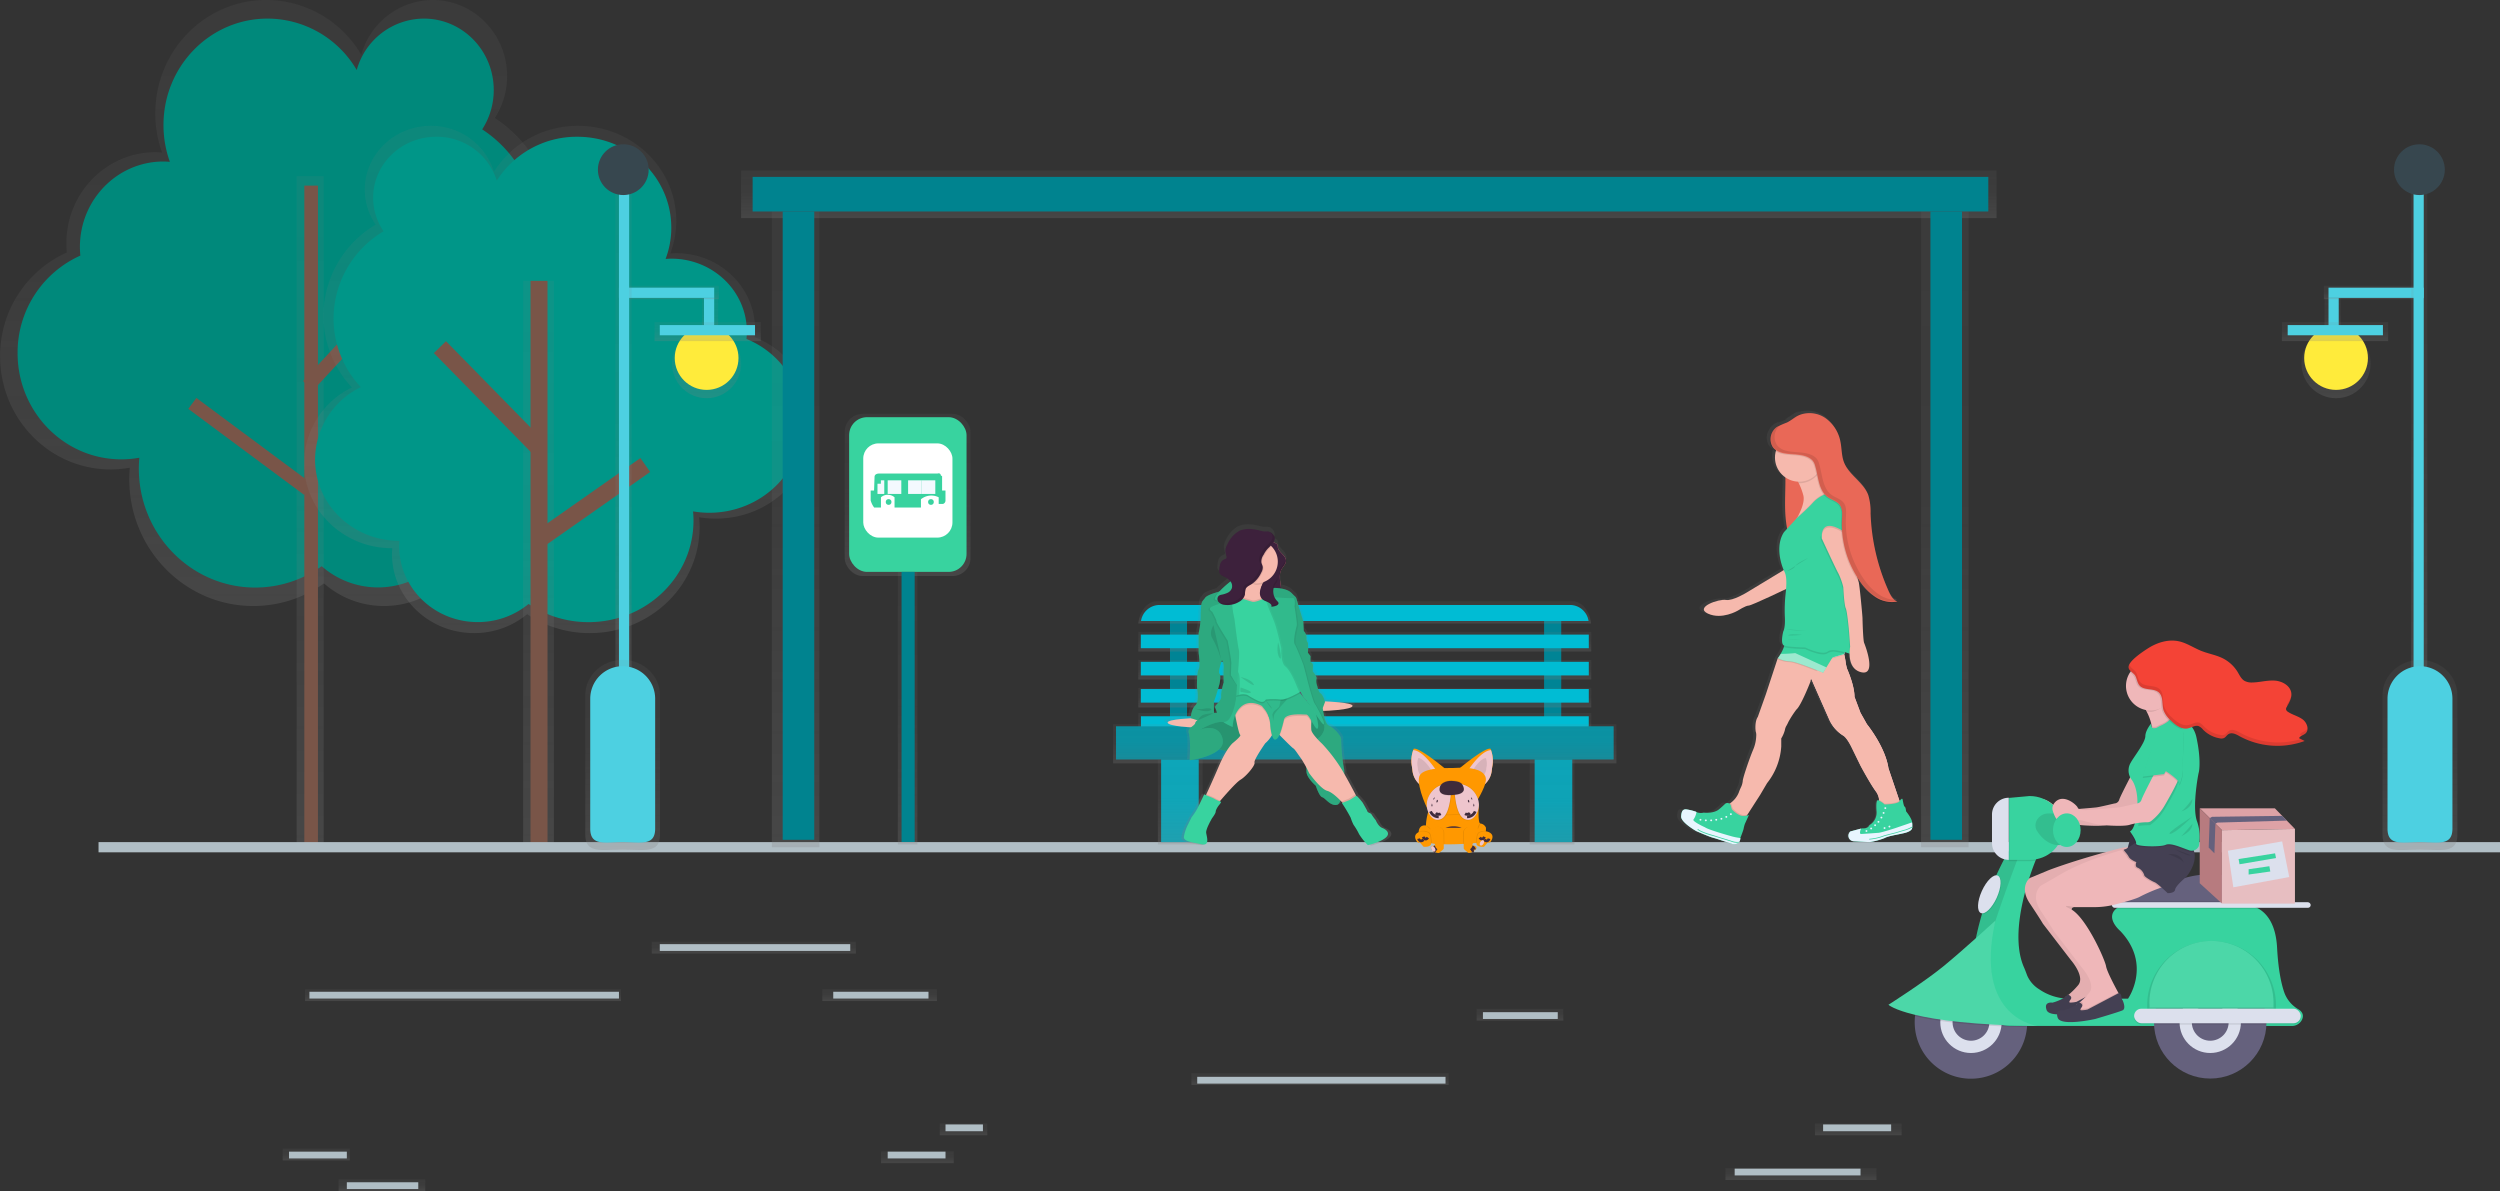 <svg id="3af8cede-aaa8-404f-811f-fb92abab9833" data-name="Layer 1" xmlns="http://www.w3.org/2000/svg" xmlns:xlink="http://www.w3.org/1999/xlink" width="894.09" height="426" viewBox="0 0 894.09 426"><rect x="0" y="0" width="894.09" height="426" fill="#333333" stroke="none"/><defs><linearGradient id="73bdd3e7-4e76-4a15-a788-4f277c555f2a" x1="255.91" y1="453.73" x2="255.91" y2="237" gradientUnits="userSpaceOnUse"><stop offset="0" stop-color="gray" stop-opacity="0.25"/><stop offset="0.54" stop-color="gray" stop-opacity="0.12"/><stop offset="1" stop-color="gray" stop-opacity="0.1"/></linearGradient><linearGradient id="9ccfea97-9a1f-4a74-8cae-fcba85f69e9c" x1="110.93" y1="303.6" x2="110.93" y2="63" xlink:href="#73bdd3e7-4e76-4a15-a788-4f277c555f2a"/><linearGradient id="c6069e60-3de6-4b2b-8be4-f081e4942b9c" x1="352.87" y1="463.34" x2="352.87" y2="282.02" xlink:href="#73bdd3e7-4e76-4a15-a788-4f277c555f2a"/><linearGradient id="aeb3d4c9-3dac-4a53-8c19-58f7966f242b" x1="192.59" y1="302.38" x2="192.59" y2="100.44" xlink:href="#73bdd3e7-4e76-4a15-a788-4f277c555f2a"/><linearGradient id="83387e1e-ea12-4585-a48c-edbff578b805" x1="489.54" y1="78" x2="489.54" y2="61" xlink:href="#73bdd3e7-4e76-4a15-a788-4f277c555f2a"/><linearGradient id="45512d29-9fdc-47b7-b779-7464480cf7e9" x1="284.54" y1="303" x2="284.54" y2="75.62" xlink:href="#73bdd3e7-4e76-4a15-a788-4f277c555f2a"/><linearGradient id="4a837aaa-77af-45be-858e-18515f7db074" x1="695.54" y1="303" x2="695.54" y2="75.62" xlink:href="#73bdd3e7-4e76-4a15-a788-4f277c555f2a"/><linearGradient id="3615f06a-0a57-4819-ae77-662178186e02" x1="488.09" y1="233" x2="488.09" y2="226" xlink:href="#73bdd3e7-4e76-4a15-a788-4f277c555f2a"/><linearGradient id="cbbd4877-da05-41f0-b5da-58504a042070" x1="488.09" y1="243" x2="488.09" y2="236" xlink:href="#73bdd3e7-4e76-4a15-a788-4f277c555f2a"/><linearGradient id="040feb18-1257-4825-b55b-66e1cdc01221" x1="488.09" y1="253" x2="488.09" y2="246" xlink:href="#73bdd3e7-4e76-4a15-a788-4f277c555f2a"/><linearGradient id="bfb81b02-b7b8-4261-a620-c5dea199fe31" x1="488.09" y1="262" x2="488.09" y2="255" xlink:href="#73bdd3e7-4e76-4a15-a788-4f277c555f2a"/><linearGradient id="1fd8f6b4-00b1-454e-a1b3-74639daa6e33" x1="641.04" y1="460" x2="641.04" y2="452" xlink:href="#73bdd3e7-4e76-4a15-a788-4f277c555f2a"/><linearGradient id="89c64ca1-37c9-4db1-a5d1-4c9b95b47493" x1="488.09" y1="273" x2="488.09" y2="259" xlink:href="#73bdd3e7-4e76-4a15-a788-4f277c555f2a"/><linearGradient id="932cccdb-66a3-402f-bc51-79cc3ef4b3ef" x1="555.09" y1="302" x2="555.09" y2="271.6" xlink:href="#73bdd3e7-4e76-4a15-a788-4f277c555f2a"/><linearGradient id="5b5276cd-c123-4db2-b895-22386c3e9a78" x1="422.09" y1="302" x2="422.09" y2="271.6" xlink:href="#73bdd3e7-4e76-4a15-a788-4f277c555f2a"/><linearGradient id="8902cae9-65ef-4dd9-b399-8986443b49f7" x1="324.59" y1="206" x2="324.59" y2="148" xlink:href="#73bdd3e7-4e76-4a15-a788-4f277c555f2a"/><linearGradient id="96c796df-a40a-4cdf-86ec-bdbd49612182" x1="324.59" y1="302" x2="324.59" y2="204.53" xlink:href="#73bdd3e7-4e76-4a15-a788-4f277c555f2a"/><linearGradient id="06234188-4a87-4eda-b6d7-147e31f44516" x1="165.59" y1="358" x2="165.59" y2="353.79" xlink:href="#73bdd3e7-4e76-4a15-a788-4f277c555f2a"/><linearGradient id="5aae0011-81a7-40b9-9260-969c9c16e4d3" x1="269.59" y1="341" x2="269.59" y2="336.79" xlink:href="#73bdd3e7-4e76-4a15-a788-4f277c555f2a"/><linearGradient id="0a451f73-125f-49da-82a7-e0f52000de23" x1="314.59" y1="358" x2="314.59" y2="353.79" xlink:href="#73bdd3e7-4e76-4a15-a788-4f277c555f2a"/><linearGradient id="bfd36e3a-22d5-4cfa-9ac3-318ba6540dee" x1="344.59" y1="406" x2="344.59" y2="401.79" xlink:href="#73bdd3e7-4e76-4a15-a788-4f277c555f2a"/><linearGradient id="b77af2e5-3e3e-4c87-b648-0306849c8aee" x1="113.09" y1="415" x2="113.09" y2="410.79" xlink:href="#73bdd3e7-4e76-4a15-a788-4f277c555f2a"/><linearGradient id="a9e6f92c-a77a-4ed1-b2c5-202e0971d855" x1="136.59" y1="426" x2="136.59" y2="421.79" xlink:href="#73bdd3e7-4e76-4a15-a788-4f277c555f2a"/><linearGradient id="a9291e2c-3b9b-4014-b585-9d580bb08449" x1="328.09" y1="416" x2="328.09" y2="411.79" xlink:href="#73bdd3e7-4e76-4a15-a788-4f277c555f2a"/><linearGradient id="6bf14935-2f17-4482-bf16-bf3fee4d806e" x1="472.09" y1="388" x2="472.09" y2="383.79" xlink:href="#73bdd3e7-4e76-4a15-a788-4f277c555f2a"/><linearGradient id="b2841a18-3a9c-426c-b1a2-f95cfbe04590" x1="543.59" y1="365" x2="543.59" y2="360.79" xlink:href="#73bdd3e7-4e76-4a15-a788-4f277c555f2a"/><linearGradient id="c6d0accd-cd43-4843-b380-ce31dec3e392" x1="664.59" y1="406" x2="664.59" y2="401.79" xlink:href="#73bdd3e7-4e76-4a15-a788-4f277c555f2a"/><linearGradient id="e61f76db-bc01-4ce9-b683-bc145376eb67" x1="644.09" y1="422" x2="644.09" y2="417.79" xlink:href="#73bdd3e7-4e76-4a15-a788-4f277c555f2a"/><linearGradient id="3597d8d5-2487-4cd2-9e23-2553be61df1c" x1="253.97" y1="119.91" x2="253.97" y2="106.53" xlink:href="#73bdd3e7-4e76-4a15-a788-4f277c555f2a"/><linearGradient id="65e78335-1a06-4f8a-bf23-f5ec2614a31f" x1="239.23" y1="107" x2="239.23" y2="102.21" xlink:href="#73bdd3e7-4e76-4a15-a788-4f277c555f2a"/><linearGradient id="10850c0c-850c-44ed-b882-3ab0967261ba" x1="252.71" y1="142.41" x2="252.71" y2="117.66" xlink:href="#73bdd3e7-4e76-4a15-a788-4f277c555f2a"/><linearGradient id="76446c40-dac3-4489-aa63-a7ccf5d8a956" x1="222.98" y1="248.86" x2="222.98" y2="67.6" xlink:href="#73bdd3e7-4e76-4a15-a788-4f277c555f2a"/><linearGradient id="09de454f-5aac-4c7d-8243-d1f35e179299" x1="253.09" y1="122" x2="253.09" y2="115.22" xlink:href="#73bdd3e7-4e76-4a15-a788-4f277c555f2a"/><linearGradient id="8aeb6fa2-5238-4782-824f-042f3ca17896" x1="375.66" y1="541" x2="375.66" y2="473" xlink:href="#73bdd3e7-4e76-4a15-a788-4f277c555f2a"/><linearGradient id="a75625fd-6209-4e24-8aac-77f43b7a32ca" x1="536.83" y1="356.91" x2="536.83" y2="343.53" gradientTransform="matrix(-1, 0, 0, 1, 1371.04, -237)" xlink:href="#73bdd3e7-4e76-4a15-a788-4f277c555f2a"/><linearGradient id="442024d4-67a1-4583-84f5-87459f3f7ece" x1="522.09" y1="344" x2="522.09" y2="339.21" gradientTransform="matrix(-1, 0, 0, 1, 1371.04, -237)" xlink:href="#73bdd3e7-4e76-4a15-a788-4f277c555f2a"/><linearGradient id="f53d024e-3f54-4cce-8313-d37531aadfb3" x1="535.58" y1="379.41" x2="535.58" y2="354.66" gradientTransform="matrix(-1, 0, 0, 1, 1371.04, -237)" xlink:href="#73bdd3e7-4e76-4a15-a788-4f277c555f2a"/><linearGradient id="89711036-823e-4548-8717-78a7950506d7" x1="505.85" y1="485.86" x2="505.85" y2="304.6" gradientTransform="matrix(-1, 0, 0, 1, 1371.04, -237)" xlink:href="#73bdd3e7-4e76-4a15-a788-4f277c555f2a"/><linearGradient id="97ce6ae1-d46c-4357-8708-d598457cd28d" x1="535.96" y1="359" x2="535.96" y2="352.22" gradientTransform="matrix(-1, 0, 0, 1, 1371.04, -237)" xlink:href="#73bdd3e7-4e76-4a15-a788-4f277c555f2a"/><linearGradient id="5bf1521d-2d02-4f0c-81ab-4717004c6ecf" x1="505.57" y1="541" x2="505.57" y2="473" gradientTransform="matrix(-1, 0, 0, 1, 1524, 0)" xlink:href="#73bdd3e7-4e76-4a15-a788-4f277c555f2a"/><linearGradient id="ef8862da-dd95-410a-a483-449ae34d40d0" x1="-166.62" y1="539.47" x2="-166.62" y2="424.51" gradientTransform="matrix(-1, 0, 0, 1, 443.33, 0)" xlink:href="#73bdd3e7-4e76-4a15-a788-4f277c555f2a"/><linearGradient id="a2c4a053-23f8-404b-bc9f-dc273e754f40" x1="1733.1" y1="461.39" x2="1817.46" y2="461.39" gradientTransform="matrix(-1, 0, 0, 1, 2570, 0)" xlink:href="#73bdd3e7-4e76-4a15-a788-4f277c555f2a"/></defs><title>bus stop</title><g id="fbd1332d-bd3b-40f0-8048-0c904ca471ff" data-name="&lt;Group&gt;"><path d="M339.54,348.82a46.54,46.54,0,0,0-9.61-69.61,27.52,27.52,0,0,0,4.4-15c0-15-11.91-27.22-26.62-27.22a26.71,26.71,0,0,0-25.54,19.6,39.46,39.46,0,0,0-34-19.6c-21.91,0-39.67,18.16-39.67,40.57a41.27,41.27,0,0,0,2.43,14c-.8-.06-1.61-.12-2.43-.12C191,291.45,176.7,306,176.7,324a32.49,32.49,0,0,0,.17,3.29A40.46,40.46,0,0,0,153,364.45c0,22.33,17.7,40.44,39.53,40.44a38.7,38.7,0,0,0,6.85-.62c-.12,1.35-.19,2.71-.19,4.09,0,25.05,19.86,45.37,44.36,45.37a43.5,43.5,0,0,0,25.27-8.08,32.55,32.55,0,0,0,21.45,8.08c18.3,0,33.14-15.18,33.14-33.9,0-.81-.06-1.61-.12-2.4h.12c19.61,0,35.5-16.25,35.5-36.3A36.38,36.38,0,0,0,339.54,348.82Z" transform="translate(-152.96 -237)" fill="url(#73bdd3e7-4e76-4a15-a788-4f277c555f2a)"/></g><path id="22136449-13d0-46ab-949a-e802f14d2a5e" data-name="&lt;Path&gt;" d="M334.41,348.61a43.7,43.7,0,0,0-9-65.34,25.84,25.84,0,0,0,4.13-14.07c0-14.11-11.18-25.55-25-25.55a25.08,25.08,0,0,0-24,18.39,37.06,37.06,0,0,0-31.88-18.39c-20.56,0-37.23,17-37.23,38.08a38.9,38.9,0,0,0,2.28,13.15c-.76-.06-1.51-.12-2.28-.12-16.51,0-29.89,13.68-29.89,30.56,0,1,.06,2.07.16,3.09a38,38,0,0,0-22.45,34.87c0,21,16.62,38,37.11,38a36.79,36.79,0,0,0,6.43-.57c-.11,1.26-.18,2.54-.18,3.83,0,23.52,18.65,42.59,41.64,42.59A40.8,40.8,0,0,0,268,439.49a30.53,30.53,0,0,0,20.13,7.59c17.19,0,31.11-14.24,31.11-31.82,0-.76-.06-1.51-.11-2.25h.11c18.4,0,33.32-15.26,33.32-34.07A34.16,34.16,0,0,0,334.41,348.61Z" transform="translate(-152.96 -237)" fill="#00897b"/><rect x="106.09" y="63" width="9.67" height="240.6" fill="url(#9ccfea97-9a1f-4a74-8cae-fcba85f69e9c)"/><rect x="108.84" y="66.38" width="4.87" height="237.22" fill="#795548"/><rect x="253.72" y="350.96" width="58.77" height="4.87" transform="translate(-321.5 83.98) rotate(-47.2)" fill="#795548"/><rect x="240" y="370.85" width="4.87" height="51.57" transform="translate(-373.49 117.79) rotate(-53.4)" fill="#795548"/><g id="1d289d7e-eba9-48e2-8ffc-dd06878b6d39" data-name="&lt;Group&gt;"><path d="M278.81,375.57a37.54,37.54,0,0,1-10.19-25.66,38.11,38.11,0,0,1,18.7-32.58,22.09,22.09,0,0,1-3.9-12.53C283.42,292.22,294,282,307,282a23.47,23.47,0,0,1,22.62,16.4A35.37,35.37,0,0,1,359.69,282c19.4,0,35.13,15.2,35.13,33.94a32.86,32.86,0,0,1-2.15,11.72c.71-.05,1.42-.1,2.15-.1,15.57,0,28.19,12.19,28.19,27.24,0,.93-.05,1.84-.14,2.75A33.82,33.82,0,0,1,444,388.65c0,18.68-15.67,33.83-35,33.83A36.61,36.61,0,0,1,403,422c.1,1.13.17,2.27.17,3.42,0,21-17.59,38-39.29,38a40.05,40.05,0,0,1-22.38-6.76,29.8,29.8,0,0,1-19,6.76c-16.22,0-29.36-12.7-29.36-28.36,0-.68.06-1.34.11-2h-.11c-17.36,0-31.43-13.59-31.43-30.37A30.26,30.26,0,0,1,278.81,375.57Z" transform="translate(-152.96 -237)" fill="url(#c6069e60-3de6-4b2b-8be4-f081e4942b9c)"/></g><path id="a86eefad-74f4-4a1f-825f-9a282b3ac067" data-name="&lt;Path&gt;" d="M282,375.45a35.93,35.93,0,0,1-9.75-24.57,36.44,36.44,0,0,1,17.9-31.17,21.17,21.17,0,0,1-3.74-12c0-12,10.1-21.8,22.57-21.8a22.48,22.48,0,0,1,21.65,15.69,33.85,33.85,0,0,1,28.78-15.69c18.57,0,33.63,14.54,33.63,32.48A31.48,31.48,0,0,1,391,329.61c.68-.05,1.36-.1,2.06-.1,14.9,0,27,11.67,27,26.07a25.64,25.64,0,0,1-.14,2.64A32.38,32.38,0,0,1,440.14,388c0,17.89-15,32.38-33.52,32.38a34.65,34.65,0,0,1-5.8-.49c.1,1.08.16,2.17.16,3.27,0,20.07-16.83,36.34-37.6,36.34A38.34,38.34,0,0,1,342,453a28.54,28.54,0,0,1-18.18,6.48c-15.52,0-28.1-12.16-28.1-27.15,0-.65.06-1.29.1-1.92h-.1c-16.61,0-30.08-13-30.08-29.07A29,29,0,0,1,282,375.45Z" transform="translate(-152.96 -237)" fill="#009688"/><line id="611c429f-fb82-4f15-86c3-7b37ac545193" data-name="&lt;Path&gt;" x1="192.77" y1="100.44" x2="192.77" y2="302.38" fill="#795548"/><rect x="187.09" y="100.44" width="11" height="201.94" fill="url(#aeb3d4c9-3dac-4a53-8c19-58f7966f242b)"/><rect x="189.73" y="100.44" width="6.08" height="201.94" fill="#795548"/><line id="56da30c2-476a-46f0-8ad2-64db3b3ea94d" data-name="&lt;Path&gt;" x1="193.39" y1="160.92" x2="157.33" y2="124.14" fill="#795548"/><rect x="325.27" y="353.78" width="6.08" height="51.51" transform="translate(-324.78 101.34) rotate(-44.43)" fill="#795548"/><line id="89ce0f3f-3673-4b6c-b503-60f9ec311ef1" data-name="&lt;Path&gt;" x1="193.39" y1="192.53" x2="230.77" y2="166.31" fill="#795548"/><rect x="342.2" y="413.38" width="45.67" height="6.08" transform="translate(-325.92 48.24) rotate(-35.06)" fill="#795548"/><rect x="35.24" y="301.17" width="858.85" height="3.65" fill="#b0bec5"/><g id="275608af-2a08-43ad-b5a1-fea8857f9764" data-name="&lt;Rectangle&gt;"><rect x="265.04" y="61" width="449" height="17" fill="url(#83387e1e-ea12-4585-a48c-edbff578b805)"/></g><rect id="97894bbe-bdd1-4c18-832f-bc99d2e246fe" data-name="&lt;Rectangle&gt;" x="269.17" y="63.26" width="441.92" height="12.37" fill="#00838f"/><g id="58ceb81b-33fe-4861-a617-10fd96616e88" data-name="&lt;Rectangle&gt;"><rect x="276.04" y="75.62" width="17" height="227.38" fill="url(#45512d29-9fdc-47b7-b779-7464480cf7e9)"/></g><rect id="b027dbd4-9e6e-439b-8f9d-61a8d8519060" data-name="&lt;Rectangle&gt;" x="279.92" y="75.62" width="11.29" height="224.72" fill="#00838f"/><g id="ef845ad3-21de-41e1-a4d1-1e2ccd36017b" data-name="&lt;Rectangle&gt;"><rect x="687.04" y="75.62" width="17" height="227.38" fill="url(#4a837aaa-77af-45be-858e-18515f7db074)"/></g><rect id="6ad15481-acff-4d85-85ee-934d85c23ede" data-name="&lt;Rectangle&gt;" x="690.39" y="75.62" width="11.29" height="224.72" fill="#00838f"/><rect x="418.44" y="219.66" width="6.08" height="43.79" fill="#00bcd4"/><rect x="418.44" y="219.66" width="6.08" height="43.79" opacity="0.3"/><rect x="552.25" y="219.66" width="6.08" height="43.79" fill="#00bcd4"/><rect x="552.25" y="219.66" width="6.08" height="43.79" opacity="0.3"/><rect x="407.09" y="226" width="162" height="7" fill="url(#3615f06a-0a57-4819-ae77-662178186e02)"/><rect x="407.09" y="236" width="162" height="7" fill="url(#cbbd4877-da05-41f0-b5da-58504a042070)"/><rect x="407.09" y="246" width="162" height="7" fill="url(#040feb18-1257-4825-b55b-66e1cdc01221)"/><rect x="407.09" y="255" width="162" height="7" fill="url(#bfb81b02-b7b8-4261-a620-c5dea199fe31)"/><rect x="408" y="226.96" width="160.21" height="4.87" fill="#00bcd4"/><rect x="408" y="246.42" width="160.21" height="4.87" fill="#00bcd4"/><rect x="408" y="236.69" width="160.21" height="4.87" fill="#00bcd4"/><path d="M722,460c-.47-4.51-3.3-8-6.69-8H566.74c-3.4,0-6.22,3.49-6.7,8Z" transform="translate(-152.96 -237)" fill="url(#1fd8f6b4-00b1-454e-a1b3-74639daa6e33)"/><path d="M721.09,459.09a6.73,6.73,0,0,0-6.62-5.73H567.64a6.72,6.72,0,0,0-6.61,5.73Z" transform="translate(-152.96 -237)" fill="#00bcd4"/><path d="M561,493.16v3a6.72,6.72,0,0,0,6.69,6.7H714.47a6.72,6.72,0,0,0,6.69-6.7v-3Z" transform="translate(-152.96 -237)" fill="#00bcd4"/><rect id="1f2d3493-1522-4ca6-8238-659a2153d315" data-name="&lt;Rectangle&gt;" x="399.13" y="259.77" width="177.95" height="11.83" fill="#00bcd4"/><g id="a26e524f-da97-4849-a394-ab690b586fe5" data-name="&lt;Rectangle&gt;"><rect x="398.09" y="259" width="180" height="14" fill="url(#89c64ca1-37c9-4db1-a5d1-4c9b95b47493)"/></g><rect id="17ed3323-abe3-4634-9cbd-b266eff2ff41" data-name="&lt;Rectangle&gt;" x="399.13" y="259.77" width="177.95" height="11.83" opacity="0.2"/><rect id="ff0d636c-d762-4b4c-9663-39a0d73df19d" data-name="&lt;Rectangle&gt;" x="415.26" y="271.6" width="13.44" height="29.57" fill="#00bcd4"/><rect id="02c18d2c-a3a2-4fb3-911f-f035da430a19" data-name="&lt;Rectangle&gt;" x="548.85" y="271.6" width="13.44" height="29.57" fill="#00bcd4"/><rect id="f2f72e89-a770-487b-995f-850e3da7c723" data-name="&lt;Rectangle&gt;" x="415.26" y="271.6" width="13.44" height="29.57" opacity="0.1"/><g id="d46567f4-7f41-435e-b7ed-5da693e1f14b" data-name="&lt;Rectangle&gt;"><rect x="547.09" y="271.6" width="16" height="30.4" fill="url(#932cccdb-66a3-402f-bc51-79cc3ef4b3ef)"/></g><g id="266eccbc-468a-415f-a1fc-909f7eb2f059" data-name="&lt;Rectangle&gt;"><rect x="414.09" y="271.6" width="16" height="30.4" fill="url(#5b5276cd-c123-4db2-b895-22386c3e9a78)"/></g><rect id="98d574a9-4389-4840-89f4-f2c42dd8e41c" data-name="&lt;Rectangle&gt;" x="548.85" y="271.6" width="13.44" height="29.57" opacity="0.1"/><g id="b5ed06fc-9e71-4567-808a-ac5a398db28d" data-name="&lt;Group&gt;"><g id="c7081e5f-f74c-49b1-af89-0f3e8df9569a" data-name="&lt;Rectangle&gt;"><rect x="302.09" y="148" width="45" height="58" rx="6.42" ry="6.42" fill="url(#8902cae9-65ef-4dd9-b399-8986443b49f7)"/></g><rect id="f9750d9f-6756-4f6e-b610-7ef71c697772" data-name="&lt;Rectangle&gt;" x="303.68" y="149.2" width="41.99" height="55.33" rx="6.42" ry="6.42" fill="#38d39f"/><rect id="7d589cb4-a3ec-4827-a9dd-69fcf167ea19" data-name="&lt;Rectangle&gt;" x="308.73" y="158.57" width="31.9" height="33.7" rx="5.42" ry="5.42" fill="#fff"/><g id="a5cde836-644a-48a3-8d0b-78831f10de32" data-name="&lt;Rectangle&gt;"><rect x="321.09" y="204.53" width="7" height="97.47" fill="url(#96c796df-a40a-4cdf-86ec-bdbd49612182)"/></g><rect id="77518d75-a4b9-48ed-b94b-1a1804282f2c" data-name="&lt;Rectangle&gt;" x="322.43" y="204.53" width="4.69" height="96.6" fill="#00838f"/><path id="4a0a6a02-4ff6-475e-bddd-2573f370d0f3" data-name="&lt;Path&gt;" d="M464.34,415.94v-3.51h1.22l.17-4.85s-.13-1.23,1.73-1.23h20.81s1.06-.38,1.16.67l.46.3v5.11h1.21v3.51a1.27,1.27,0,0,1-.88,1.28h-1.55v-2.37a5.85,5.85,0,0,0-6.35.71l0,2.95h-9.44v-3.66a3.73,3.73,0,0,0-4.86,0v3.66h-2.43A7.33,7.33,0,0,1,464.34,415.94Z" transform="translate(-152.96 -237)" fill="#38d39f"/><polygon id="b2b489bc-1466-41f1-82fb-db1711b07d65" data-name="&lt;Path&gt;" points="313.82 176.65 313.82 173 315.03 173 315.03 171.78 316.25 171.78 316.25 176.65 313.82 176.65" fill="#f3f9fe"/><rect id="2bc1545a-9bb4-485d-9742-0f057b96920d" data-name="&lt;Path&gt;" x="317.47" y="171.78" width="4.87" height="4.87" fill="#f3f9fe"/><rect id="f6b5ac74-66e2-41c6-85ac-096b6f234d6d" data-name="&lt;Path&gt;" x="324.77" y="171.78" width="4.87" height="4.87" fill="#f3f9fe"/><rect id="34f1589b-ae2f-45f3-85e0-c5b64f3668ea" data-name="&lt;Path&gt;" x="329.63" y="171.78" width="4.87" height="4.87" fill="#f3f9fe"/><circle id="7e074bab-dd32-44f0-b136-709a7658695b" data-name="&lt;Path&gt;" cx="317.8" cy="179.53" r="1.03" fill="#38d39f"/><circle id="30700cdf-4731-4dc3-bbf0-38cff510ec55" data-name="&lt;Path&gt;" cx="332.94" cy="179.53" r="1.03" fill="#38d39f"/></g><rect x="109.09" y="353.79" width="113" height="4.21" fill="url(#06234188-4a87-4eda-b6d7-147e31f44516)"/><rect x="233.09" y="336.79" width="73" height="4.21" fill="url(#5aae0011-81a7-40b9-9260-969c9c16e4d3)"/><rect x="294.09" y="353.79" width="41" height="4.21" fill="url(#0a451f73-125f-49da-82a7-e0f52000de23)"/><rect x="336.09" y="401.79" width="17" height="4.21" fill="url(#bfd36e3a-22d5-4cfa-9ac3-318ba6540dee)"/><rect x="101.09" y="410.79" width="24" height="4.21" fill="url(#b77af2e5-3e3e-4c87-b648-0306849c8aee)"/><rect x="121.09" y="421.79" width="31" height="4.21" fill="url(#a9e6f92c-a77a-4ed1-b2c5-202e0971d855)"/><rect x="315.09" y="411.79" width="26" height="4.21" fill="url(#a9291e2c-3b9b-4014-b585-9d580bb08449)"/><rect x="426.09" y="383.79" width="92" height="4.21" fill="url(#6bf14935-2f17-4482-bf16-bf3fee4d806e)"/><rect x="528.09" y="360.79" width="31" height="4.21" fill="url(#b2841a18-3a9c-426c-b1a2-f95cfbe04590)"/><rect x="649.09" y="401.79" width="31" height="4.21" fill="url(#c6d0accd-cd43-4843-b380-ce31dec3e392)"/><rect x="617.09" y="417.79" width="54" height="4.21" fill="url(#e61f76db-bc01-4ce9-b683-bc145376eb67)"/><rect x="110.66" y="354.69" width="110.7" height="2.43" fill="#b0bec5"/><rect x="235.96" y="337.66" width="68.12" height="2.43" fill="#b0bec5"/><rect x="298" y="354.69" width="34.06" height="2.43" fill="#b0bec5"/><rect x="428.17" y="385.11" width="88.8" height="2.43" fill="#b0bec5"/><rect x="530.35" y="361.99" width="26.76" height="2.43" fill="#b0bec5"/><rect x="103.36" y="411.87" width="20.68" height="2.43" fill="#b0bec5"/><rect x="124.04" y="422.82" width="25.55" height="2.43" fill="#b0bec5"/><rect x="317.47" y="411.87" width="20.68" height="2.43" fill="#b0bec5"/><rect x="338.15" y="402.14" width="13.38" height="2.43" fill="#b0bec5"/><rect x="620.38" y="417.95" width="45.01" height="2.43" fill="#b0bec5"/><rect x="652.01" y="402.14" width="24.33" height="2.43" fill="#b0bec5"/><rect x="251.09" y="106.53" width="5.76" height="13.38" fill="url(#3597d8d5-2487-4cd2-9e23-2553be61df1c)"/><rect x="251.77" y="106.53" width="3.65" height="13.38" fill="#4dd0e1"/><rect x="221.36" y="102.21" width="35.73" height="4.79" fill="url(#65e78335-1a06-4f8a-bf23-f5ec2614a31f)"/><rect x="221.36" y="102.88" width="34.06" height="3.65" fill="#4dd0e1"/><g id="5feef36a-c066-4b43-a7a3-1d5029fad925" data-name="&lt;Group&gt;"><circle cx="252.71" cy="130.04" r="12.37" fill="url(#10850c0c-850c-44ed-b882-3ab0967261ba)"/></g><circle id="8d086741-ad90-45f8-ad2a-7f1a7f9e7d3a" data-name="&lt;Path&gt;" cx="252.71" cy="128.04" r="11.4" fill="#ffeb3b"/><rect x="220.09" y="67.6" width="5.79" height="181.26" fill="url(#76446c40-dac3-4489-aa63-a7ccf5d8a956)"/><rect x="221.36" y="67.6" width="3.65" height="181.26" fill="#4dd0e1"/><circle id="df7ce1e8-fe1a-487e-8f27-2efdcdd5f489" data-name="&lt;Path&gt;" cx="222.91" cy="60.68" r="9.08" fill="#37474f"/><rect x="234.09" y="115.22" width="38" height="6.78" fill="url(#09de454f-5aac-4c7d-8243-d1f35e179299)"/><rect x="235.96" y="116.26" width="34.06" height="3.65" fill="#4dd0e1"/><g id="68f6a078-4eaa-463d-b47f-3bdeb11112b5" data-name="&lt;Group&gt;"><path d="M375.66,540.83h0c-7.36,0-13.38,1.65-13.38-5.24V485.52c0-6.89,6-12.52,13.38-12.52h0C383,473,389,478.63,389,485.52v50.07C389,542.48,383,540.83,375.66,540.83Z" transform="translate(-152.96 -237)" fill="url(#8aeb6fa2-5238-4782-824f-042f3ca17896)"/></g><path id="d525f934-81ce-4266-b89b-5c218d9b6724" data-name="&lt;Path&gt;" d="M375.66,538.18h0c-6.39,0-11.61,1.53-11.61-4.86V486.87a11.65,11.65,0,0,1,11.61-11.62h0a11.65,11.65,0,0,1,11.61,11.62v46.45C387.27,539.71,382.05,538.18,375.66,538.18Z" transform="translate(-152.96 -237)" fill="#4dd0e1"/><rect x="831.33" y="106.53" width="5.76" height="13.38" fill="url(#a75625fd-6209-4e24-8aac-77f43b7a32ca)"/><rect x="832.76" y="106.53" width="3.65" height="13.38" fill="#4dd0e1"/><rect x="831.09" y="102.21" width="35.73" height="4.79" fill="url(#442024d4-67a1-4583-84f5-87459f3f7ece)"/><rect x="832.76" y="102.88" width="34.06" height="3.65" fill="#4dd0e1"/><g id="47dda7cb-e8f0-4d08-89ce-6de125c863b8" data-name="&lt;Group&gt;"><circle cx="835.46" cy="130.04" r="12.37" fill="url(#f53d024e-3f54-4cce-8313-d37531aadfb3)"/></g><circle id="f6ef7032-8c72-4dd3-8886-3f8a0a48a34e" data-name="&lt;Path&gt;" cx="835.46" cy="128.04" r="11.4" fill="#ffeb3b"/><rect x="862.3" y="67.6" width="5.79" height="181.26" fill="url(#89711036-823e-4548-8717-78a7950506d7)"/><rect x="863.17" y="67.6" width="3.65" height="181.26" fill="#4dd0e1"/><circle id="b661844e-9e03-4bd1-b65f-015d5e4a01f1" data-name="&lt;Path&gt;" cx="865.27" cy="60.68" r="9.08" fill="#37474f"/><rect x="816.09" y="115.22" width="38" height="6.78" fill="url(#97ce6ae1-d46c-4357-8708-d598457cd28d)"/><rect x="818.16" y="116.26" width="34.06" height="3.65" fill="#4dd0e1"/><g id="c35e1b6b-3099-4704-b7c8-d3d5c85a0ef5" data-name="&lt;Group&gt;"><path d="M1018.43,540.83h0c7.36,0,13.38,1.65,13.38-5.24V485.52c0-6.89-6-12.52-13.38-12.52h0c-7.36,0-13.39,5.63-13.39,12.52v50.07C1005,542.48,1011.07,540.83,1018.43,540.83Z" transform="translate(-152.96 -237)" fill="url(#5bf1521d-2d02-4f0c-81ab-4717004c6ecf)"/></g><path id="3865c642-d0b9-4266-a34a-c7c146cabcf7" data-name="&lt;Path&gt;" d="M1018.43,538.18h0c6.39,0,11.61,1.53,11.61-4.86V486.87a11.65,11.65,0,0,0-11.61-11.62h0a11.65,11.65,0,0,0-11.61,11.62v46.45C1006.82,539.71,1012,538.18,1018.43,538.18Z" transform="translate(-152.96 -237)" fill="#4dd0e1"/><path d="M569.41,494.83c.25,1,5.66,1.52,8.7,1.69a1.94,1.94,0,0,0-.87,2.34c.74,2.19.27,9.69.27,9.69s7.58-.93,10.8-3.94l2.81.59a40.85,40.85,0,0,0-2.81,5.44c-2.12,4.88-3.87,8.64-4.59,10.16l-.15.32-.7-.29s-2,4-2.58,5.3a24.59,24.59,0,0,1-2,3.1l-1.42,2.83a15.79,15.79,0,0,0-1.43,4.43c-.07,1.61,3.34,2,6.53,2.67s1.84-2.89,1.68-4.26,2.18-5.34,2.18-5.34,1.37-1.7,1.32-2.41,1-2.14,1-2.14,1.35-1.49.79-1.51a1.38,1.38,0,0,1-.37-.09l.24-.27c1.61-1.87,5.83-6.67,7.45-7.62,2-1.2,5.51-5.25,5.14-6.21s3.94-7,3.94-7a11.66,11.66,0,0,0,2.39-2.81,1.74,1.74,0,0,0,.1-.19c.3,1,.68,1.64,1.14,1.63.62,0,1.15-.74,1.62-1.76l.16.16c1.54,1.55,4.45,4.44,4.91,4.7.63.35,1.61,2,2.87,3.67a27.5,27.5,0,0,1,2,3.29c0,.53,0,1.06,0,1.56,0,2.29,3.43,5.15,3.43,5.15s1.25,3.88,2.39,4.18,2.93,3.32,5.42,2.75c.52-.12,1-.72,1.31-1.6l.37.38.44.46-.34.13a53.24,53.24,0,0,1,3.23,5.41,17.37,17.37,0,0,0,1.08,2.56,24,24,0,0,1,2.09,3.45c.54,1.29,3.23,4,3.23,4s4.24-.92,6.36-2.58.47-3.12-1.08-3.72-2.42-2.85-2.42-2.85a19.77,19.77,0,0,1-1.61-2.23c-.07-.3-1.38-.56-1.45-1a36.79,36.79,0,0,0-1.79-3.32s-2.08-2.65-2.37-2.45h0l-.13-.34-.11-.2c-.41-.8-2-3.8-4.11-7.49a7.69,7.69,0,0,0-.14-1.89,63.23,63.23,0,0,1-1-10.49c.14-1.33-2.86-4.35-4.51-5-1.23-.52-1.88-3.73-2.13-5.37h.14c1.08,0,10.3-.42,10.64-1.77s-9.45-1.67-10.13-1.7c-.19-.63-.77-2.36-1.51-2.82-.91-.57-1.28-2.69-1.28-2.69a4.87,4.87,0,0,1-.31-2.59c.34-1-1.34-2.72-1.34-2.72a16.52,16.52,0,0,1,.07-2.06,1.4,1.4,0,0,0-.91-1.42,15.92,15.92,0,0,1,0-1.86c.06-.57-1.08-1.2-.95-1.83a24.64,24.64,0,0,0,0-3.25,2.41,2.41,0,0,1-.5-1.86,3.63,3.63,0,0,0-1.08-2.42l-.2-3.55-1.51-4.91c-1.52-4.91-.58-3-2.7-5.24a7.07,7.07,0,0,0-3.91-1.72c0-.29-.05-.58-.09-.86-.26-2-.7-4.12.26-5.87.58-1.05,1.64-1.94,1.66-3.13a2.25,2.25,0,0,0-.22-1c-.57-1.48-2.59-2.5-2.85-4.14a1.11,1.11,0,0,0,.07.16s0-.07,0-.1a1.81,1.81,0,0,0-.16-.81.58.58,0,0,0-.08-.18,1.3,1.3,0,0,0-.41-.36,10.14,10.14,0,0,0-1-.55,2.46,2.46,0,0,0,.47-1.22,1.91,1.91,0,0,0-.06-.48,2.7,2.7,0,0,0-.69-1.23,3.48,3.48,0,0,0-1.11-.83l.14.14a2.4,2.4,0,0,0-.7-.23,9.08,9.08,0,0,0-1.28,0,10,10,0,0,1-2.1-.38c-2.54-.63-5.38-.88-7.67.37a10.64,10.64,0,0,0-4,4.63,5.21,5.21,0,0,0-.75,2.31,9,9,0,0,0,.4,2.16.93.93,0,0,1,0,.44c-.1.36-.56.47-.91.63a2.7,2.7,0,0,0-1.37,1.54,8.07,8.07,0,0,0-.4,2.07,2.94,2.94,0,0,0,.08,1.32c.3.74,1.13,1.09,1.86,1.43a5.84,5.84,0,0,1,2.14,1.56,39.07,39.07,0,0,0-4.41,3.87c-2,.57-4.28,1.37-4.8,2.12-1,1.46-1.55.8-1.68,5.91a28.88,28.88,0,0,1-.74,7v7.17s.74,4.71,0,6-.61,6.5-.61,6.5,1,5-.61,6.57-1.68,4.58-1.68,4.58l.14.05C575.15,493.36,569.15,493.81,569.41,494.83Zm17.25-8.25c.61-1.53,1.82-5.77,1.82-5.77s.67-3.19,0-3.79.94-4.91.94-4.91A5.14,5.14,0,0,1,590,475c-.14,1.66,0,5.24,0,5.24s-1.1,3.45-.92,5.11-2.65,3.45-2.25,4.11a7.81,7.81,0,0,1,.68,1.9s-.45,0-1,0C586.43,489.52,586.32,487.45,586.66,486.58Z" transform="translate(-152.96 -237)" fill="url(#ef8862da-dd95-410a-a483-449ae34d40d0)"/><path d="M626.79,487.83s10.21.35,9.88,1.68-9.29,1.74-10.33,1.74-2.56-1.92-2.56-1.92Z" transform="translate(-152.96 -237)" fill="#f6b9ad"/><rect x="614.57" y="483.17" width="5.89" height="5.43" transform="translate(1082.08 734.77) rotate(-180)" fill="#67647e"/><rect x="614.57" y="483.17" width="5.89" height="5.43" transform="translate(1082.08 734.77) rotate(-180)" opacity="0.12"/><polygon points="470.64 251.81 476.05 262.74 469.19 264.97 463.65 260.22 461.03 255.14 455.72 255.57 450.06 258.39 445.49 261.18 442.72 266.36 438.75 268.6 430.24 266.79 429 261 435.94 256.35 438.46 252.54 448.66 251.06 451.61 246.65 461.82 249.12 470.64 251.81" fill="#38d39f"/><polygon points="470.64 251.81 476.05 262.74 469.19 264.97 463.65 260.22 461.03 255.14 455.72 255.57 450.06 258.39 445.49 261.18 442.72 266.36 438.75 268.6 430.24 266.79 429 261 435.94 256.35 438.46 252.54 448.66 251.06 451.61 246.65 461.82 249.12 470.64 251.81" opacity="0.3"/><path d="M609.38,431.42a1.35,1.35,0,0,1,.4.35,2,2,0,0,1,.15.81c.21,2,3,3,2.93,5,0,1.18-1.05,2.05-1.61,3.09-.93,1.73-.51,3.84-.25,5.79.2,1.48.2,3.21-.94,4.18-.46.4-1.07.62-1.49,1.06-.86.9-.67,2.38-1.25,3.49a1,1,0,0,1-.23.31.8.8,0,0,1-.33.17,3,3,0,0,1-3.1-1,5.27,5.27,0,0,1-1.07-3.23,26.7,26.7,0,0,1,.26-3.45c.21-2.21.14-4.45.32-6.66a5.28,5.28,0,0,1,.46-2c.17-.33.4-.63.56-1a5.15,5.15,0,0,0,.38-1.46l.61-3.9c.13-.78.23-2.18,1.13-2.48S608.65,431,609.38,431.42Z" transform="translate(-152.96 -237)" fill="#e3787d"/><path d="M609.38,431.42a1.35,1.35,0,0,1,.4.35,2,2,0,0,1,.15.81c.21,2,3,3,2.93,5,0,1.18-1.05,2.05-1.61,3.09-.93,1.73-.51,3.84-.25,5.79.2,1.48.2,3.21-.94,4.18-.46.4-1.07.62-1.49,1.06-.86.9-.67,2.38-1.25,3.49a1,1,0,0,1-.23.31.8.8,0,0,1-.33.17,3,3,0,0,1-3.1-1,5.27,5.27,0,0,1-1.07-3.23,26.7,26.7,0,0,1,.26-3.45c.21-2.21.14-4.45.32-6.66a5.28,5.28,0,0,1,.46-2c.17-.33.4-.63.56-1a5.15,5.15,0,0,0,.38-1.46l.61-3.9c.13-.78.23-2.18,1.13-2.48S608.65,431,609.38,431.42Z" transform="translate(-152.96 -237)" fill="#3d213c"/><g opacity="0.1"><path d="M609.74,432s0-.11,0-.16a.53.53,0,0,1,.12.14,1.83,1.83,0,0,1,.16.81.38.38,0,0,0,0,.1A2.72,2.72,0,0,1,609.74,432Z" transform="translate(-152.96 -237)"/><path d="M603.48,454a3,3,0,0,0,3.09,1,1.09,1.09,0,0,0,.34-.17,1,1,0,0,0,.23-.32c.57-1.11.38-2.59,1.24-3.49a17.5,17.5,0,0,1,1.5-1.05c1.13-1,1.13-2.71.93-4.19-.26-1.95-.68-4,.25-5.79.56-1,1.59-1.91,1.61-3.08a1.17,1.17,0,0,0,0-.33,2.35,2.35,0,0,1,.29,1.11c0,1.18-1.06,2.05-1.62,3.09-.93,1.73-.51,3.84-.25,5.79.2,1.48.2,3.21-.93,4.18a18.11,18.11,0,0,0-1.49,1.06c-.87.9-.68,2.37-1.25,3.49a1,1,0,0,1-.23.31,1.09,1.09,0,0,1-.34.17,3,3,0,0,1-3.09-1,4.31,4.31,0,0,1-.88-1.81A4.15,4.15,0,0,0,603.48,454Z" transform="translate(-152.96 -237)"/></g><path d="M580.43,493.79s-10.21.35-9.88,1.68,9.29,1.75,10.34,1.75,2.55-1.92,2.55-1.92Z" transform="translate(-152.96 -237)" fill="#f6b9ad"/><path d="M607.9,447.27s5-.29,7.06,1.9,1.14.33,2.61,5.17l1.48,4.84.19,3.5a3.57,3.57,0,0,1,1,2.38,2.38,2.38,0,0,0,.49,1.84,25.73,25.73,0,0,1,0,3.2c-.13.62,1,1.24.92,1.8a15.39,15.39,0,0,0,0,1.83,1.39,1.39,0,0,1,.88,1.41,18.65,18.65,0,0,0-.07,2s1.64,1.73,1.31,2.68a4.75,4.75,0,0,0,.3,2.55s.36,2.09,1.24,2.65,1.54,3,1.54,3-.82,2.12-.82,2.22.59,5.56,2.19,6.25,4.51,3.66,4.38,5a63.7,63.7,0,0,0,1,10.34c.43,1.11-.06,12.46-2.48,13s-4.16-2.42-5.27-2.71-2.32-4.12-2.32-4.12-3.31-2.81-3.34-5.07-.13-5.14-.13-5.14,3.86-6.54,4.64-7,3-3.27,1.28-5.66a25.38,25.38,0,0,1-2.78-5.43l-1.83-1.63-1.54-5.86L617,473.05l-2.65-9-2.26-9.45-5.94-4.14S605.12,447.76,607.9,447.27Z" transform="translate(-152.96 -237)" fill="#38d39f"/><path d="M607.9,447.27s5-.29,7.06,1.9,1.14.33,2.61,5.17l1.48,4.84.19,3.5a3.57,3.57,0,0,1,1,2.38,2.38,2.38,0,0,0,.49,1.84,25.73,25.73,0,0,1,0,3.2c-.13.62,1,1.24.92,1.8a15.39,15.39,0,0,0,0,1.83,1.39,1.39,0,0,1,.88,1.41,18.65,18.65,0,0,0-.07,2s1.64,1.73,1.31,2.68a4.75,4.75,0,0,0,.3,2.55s.36,2.09,1.24,2.65,1.54,3,1.54,3-.82,2.12-.82,2.22.59,5.56,2.19,6.25,4.51,3.66,4.38,5a63.7,63.7,0,0,0,1,10.34c.43,1.11-.06,12.46-2.48,13s-4.16-2.42-5.27-2.71-2.32-4.12-2.32-4.12-3.31-2.81-3.34-5.07-.13-5.14-.13-5.14,3.86-6.54,4.64-7,3-3.27,1.28-5.66a25.38,25.38,0,0,1-2.78-5.43l-1.83-1.63-1.54-5.86L617,473.05l-2.65-9-2.26-9.45-5.94-4.14S605.12,447.76,607.9,447.27Z" transform="translate(-152.96 -237)" opacity="0.2"/><path d="M609.76,499s.37.39.94,1c1.5,1.52,4.32,4.37,4.77,4.62.61.35,1.57,2,2.79,3.62a41.48,41.48,0,0,1,2.88,5.23s4.1,5.76,6.5,6.37c1.62.42,3.85,2.55,5.11,3.89.6.63,1,1.09,1,1.09l4.71-1.84-.61-1.61a2.28,2.28,0,0,1-.1-.21c-.46-.88-2.32-4.49-4.78-8.73A57.78,57.78,0,0,0,625.8,503s-3.74-3.44-3.88-5a21.37,21.37,0,0,1,0-2.62c.07-1.13.18-2.09.18-2.09l-5.71-3.71-4.36,1.82Z" transform="translate(-152.96 -237)" fill="#f6b9ad"/><path d="M584.11,521.81l4.65,2.29.62-.73c1.56-1.84,5.67-6.57,7.24-7.51,2-1.18,5.35-5.17,5-6.12s3.83-6.9,3.83-6.9a11.44,11.44,0,0,0,2.33-2.77,3.15,3.15,0,0,0,.45-2.23c-.56-2.19-2.39-7-2.39-7s-.88-1.47-1-1.57-3.27-1.21-3.27-1.21l-3.17-.33-4,3.4s.15.81.37,1.94c.48,2.47,1.32,6.48,1.73,6.73.58.36-2.72,3-2.72,3s-2.19,1.86-4.91,8.21c-2.06,4.81-3.76,8.51-4.46,10C584.24,521.55,584.11,521.81,584.11,521.81Z" transform="translate(-152.96 -237)" fill="#f6b9ad"/><path d="M612.07,491.36l-2.31,7.6s.37.39.94,1a39.53,39.53,0,0,0,1.46-5c.61-2.49,6.89-1.84,8-1.84.48,0,1.15,1.1,1.82,2.27.07-1.13.18-2.09.18-2.09l-5.71-3.71Z" transform="translate(-152.96 -237)" opacity="0.1"/><path d="M594.45,491.13s.15.81.37,1.94a8.35,8.35,0,0,1,2-2.83c3-2.71,7.11-.39,7.11-.39.41.15.62.58,1.07,1.12a9.56,9.56,0,0,1,2.2,5.57,18,18,0,0,0,.54,3.53,3.15,3.15,0,0,0,.45-2.23c-.56-2.19-2.39-7-2.39-7s-.88-1.47-1-1.57-3.27-1.21-3.27-1.21l-3.17-.33Z" transform="translate(-152.96 -237)" opacity="0.1"/><path d="M589.7,494.21c0,1.09,4.1,2.79,4.1,2.79s0-4.58,3.05-7.29,7.11-.39,7.11-.39c.41.16.62.59,1.07,1.12a9.56,9.56,0,0,1,2.2,5.58c.14,2.32.77,5.5,1.74,5.47,1.53,0,2.57-4.62,3.19-7.11s6.89-1.83,8-1.83,3.18,5.67,4,5-.87-6.16-.87-6.16L618,485l-1.13-1.36-23.16,1.26-1.14,1.77c-.53.83-1.06,1.66-1.08,1.73S589.65,493.12,589.7,494.21Z" transform="translate(-152.96 -237)" fill="#38d39f"/><path d="M589.7,494.21c0,1.09,4.1,2.79,4.1,2.79s0-4.58,3.05-7.29,7.11-.39,7.11-.39c.41.16.62.59,1.07,1.12a9.56,9.56,0,0,1,2.2,5.58c.14,2.32.77,5.5,1.74,5.47,1.53,0,2.57-4.62,3.19-7.11s6.89-1.83,8-1.83,3.18,5.67,4,5-.87-6.16-.87-6.16L618,485l-1.13-1.36-23.16,1.26-1.14,1.77c-.53.83-1.06,1.66-1.08,1.73S589.65,493.12,589.7,494.21Z" transform="translate(-152.96 -237)" opacity="0.12"/><path d="M613.13,487.26c0,.05-4.26,4.62-4.45,5.31a22.06,22.06,0,0,0-.4,2.34,14.76,14.76,0,0,0-.24-2.08c-.15-.45.49-1.52,1-1.86a6.37,6.37,0,0,0,1.42-1.28c.12-.27.66-3.12.66-3.12l1.76-.39Z" transform="translate(-152.96 -237)" opacity="0.1"/><path d="M605.13,486.8s2.71,3.11,2.65,3.56S605.13,486.8,605.13,486.8Z" transform="translate(-152.96 -237)" opacity="0.1"/><path d="M591.27,450.12l3.14,4.36,8.62,1.74s8.73-2.18,2.8-4.45a3.4,3.4,0,0,1-1.45-1c-1-1.25-.66-3.14.21-5a27.16,27.16,0,0,1,3.92-5.7s-12.27-5.43-10.88.24a5.69,5.69,0,0,1-.06,3c-.74,2.56-3.05,4.59-4.66,5.73A15.4,15.4,0,0,1,591.27,450.12Z" transform="translate(-152.96 -237)" fill="#f6b9ad"/><path d="M591.27,450.12l3.14,4.36,8.62,1.74s8.73-2.18,2.8-4.45a3.4,3.4,0,0,1-1.45-1c-1.41.63-2.87,1.12-3.61.9,0,0-4.85-1.42-7.86-2.62A15.4,15.4,0,0,1,591.27,450.12Z" transform="translate(-152.96 -237)" opacity="0.1"/><path d="M592.49,486.93a32.8,32.8,0,0,1,3.65-.9,5.13,5.13,0,0,1,2.89,0c1.22.79,4.19,2.53,5.23,2.53a1.51,1.51,0,0,0,1.4-.87,24.69,24.69,0,0,1,5.32,0c1.4.23,4.69-1.44,6.73-2.57L618,485l-1.13-1.36-23.16,1.26-1.14,1.77Z" transform="translate(-152.96 -237)" opacity="0.1"/><path d="M593.36,480.56l-.87,5.84a34,34,0,0,1,3.65-.89,5,5,0,0,1,2.89,0c1.22.78,4.19,2.53,5.23,2.53a1.51,1.51,0,0,0,1.4-.87,24.69,24.69,0,0,1,5.32,0c1.4.23,4.69-1.44,6.73-2.58,1-.57,1.73-1,1.73-1L618.13,479l-4-4.28-.61-6.19-1-7.15L611.07,457l-2.69-6.37-.48-1.13s-.52.31-1.3.72c-.35.19-.76.4-1.2.61-1.66.82-3.7,1.65-4.63,1.37,0,0-4.31-1.26-7.33-2.41a9.73,9.73,0,0,1-2.8-1.37.26.26,0,0,1-.07-.14c0-.09,0,0,0,.17-.19,1.92-.83,16.66-.83,16.66Z" transform="translate(-152.96 -237)" fill="#38d39f"/><path d="M589.7,465.12l3.66,15.44-.87,5.84a34,34,0,0,1,3.65-.89c.21-2.4.44-6.44-.19-7.79-.91-2-1.43-8.17-1.43-8.17l-1.08-19.75-.1-1.91a15,15,0,0,0-2.7.54l-.11,0C590.34,450.38,589.7,465.12,589.7,465.12Z" transform="translate(-152.96 -237)" opacity="0.1"/><path d="M582.36,494.63c2.28.68,5.35,1.43,5.68.62a10.61,10.61,0,0,0,.16-3.19c-1.11.08-2.78.3-3,.9S583.36,494,582.36,494.63Z" transform="translate(-152.96 -237)" opacity="0.1"/><path d="M592.29,447.89c-.2-.13-7.33,1.44-8.31,2.88s-1.5.79-1.63,5.82a28.34,28.34,0,0,1-.72,6.87v7.07s.72,4.64,0,5.88-.59,6.41-.59,6.41,1,4.91-.59,6.48-1.63,4.51-1.63,4.51,7.65,2.75,8.17,1.44-.26-6.41.33-7.91,1.77-5.69,1.77-5.69.65-3.14,0-3.73.91-4.84.91-4.84a5.07,5.07,0,0,1,.59,2.81c-.13,1.64,0,5.17,0,5.17s-1.07,3.4-.89,5-2.58,3.4-2.18,4a7.93,7.93,0,0,1,.65,1.86s-3.66,0-4.06.95-3.4,1.36-3.66,2.65-3,1.67-2.29,3.83.26,9.55.26,9.55,13.22-1.63,11.78-7.65S582,498,582,498s5.43-3.2,8.56-2.81,4.39-7.85,4.39-7.85.91-7.66,0-9.62-1.44-8.17-1.44-8.17Z" transform="translate(-152.96 -237)" fill="#38d39f"/><path d="M592.29,447.89c-.2-.13-7.33,1.44-8.31,2.88s-1.5.79-1.63,5.82a28.34,28.34,0,0,1-.72,6.87v7.07s.72,4.64,0,5.88-.59,6.41-.59,6.41,1,4.91-.59,6.48-1.63,4.51-1.63,4.51,7.65,2.75,8.17,1.44-.26-6.41.33-7.91,1.77-5.69,1.77-5.69.65-3.14,0-3.73.91-4.84.91-4.84a5.07,5.07,0,0,1,.59,2.81c-.13,1.64,0,5.17,0,5.17s-1.07,3.4-.89,5-2.58,3.4-2.18,4a7.93,7.93,0,0,1,.65,1.86s-3.66,0-4.06.95-3.4,1.36-3.66,2.65-3,1.67-2.29,3.83.26,9.55.26,9.55,13.22-1.63,11.78-7.65S582,498,582,498s5.43-3.2,8.56-2.81,4.39-7.85,4.39-7.85.91-7.66,0-9.62-1.44-8.17-1.44-8.17Z" transform="translate(-152.96 -237)" opacity="0.2"/><path d="M586.27,490.67s-.32-.62-2.65-.22a6.65,6.65,0,0,1-3.5-.13S584.83,492.41,586.27,490.67Z" transform="translate(-152.96 -237)" opacity="0.1"/><path d="M586.93,460.55c0,.1-1.7,2.65-.4,4.71a32.93,32.93,0,0,1,2.62,6c.23.62.55,1.57.55,1.57" transform="translate(-152.96 -237)" opacity="0.1"/><path d="M593.08,444.75s-6.15,4.61-6.12,6.77a2.49,2.49,0,0,0,1.86.69c1.28,0,3.57-.62,3.83-2.06s1.24,0,.69.75-.89,1.15-.89,1.15-5.81,1.6-6.93,2.35S586,456,586,456s1.63,2.94,1.54,3.43,4,6.9,4,6.9,1.37,6.94,1.31,8.25-.17,4.08-.17,4.08l2.63,3.6s.64-11.12.22-12.62-1.57-11-1.57-11-1.31-5.76-.79-6.41a7.21,7.21,0,0,0,.71-2.68Z" transform="translate(-152.96 -237)" opacity="0.05"/><path d="M593.6,444.49s-6.15,4.61-6.12,6.77a2.5,2.5,0,0,0,1.87.69c1.27,0,3.56-.62,3.82-2.06s1.25,0,.69.75-.88,1.15-.88,1.15-5.82,1.6-6.93,2.35.45,1.64.45,1.64,1.64,2.94,1.54,3.43,4,6.9,4,6.9,1.38,6.94,1.31,8.24-.16,4.09-.16,4.09l2.1,3.6s1.17-11.12.74-12.63-1.57-11-1.57-11-1.31-5.76-.78-6.41a7.45,7.45,0,0,0,.71-2.69Z" transform="translate(-152.96 -237)" fill="#38d39f"/><path d="M593.6,444.49s-6.15,4.61-6.12,6.77a2.5,2.5,0,0,0,1.87.69c1.27,0,3.56-.62,3.82-2.06s1.25,0,.69.75-.88,1.15-.88,1.15-5.82,1.6-6.93,2.35.45,1.64.45,1.64,1.64,2.94,1.54,3.43,4,6.9,4,6.9,1.38,6.94,1.31,8.24-.16,4.09-.16,4.09l2.1,3.6s1.17-11.12.74-12.63-1.57-11-1.57-11-1.31-5.76-.78-6.41a7.45,7.45,0,0,0,.71-2.69Z" transform="translate(-152.96 -237)" opacity="0.12"/><path d="M605.18,449.92a3.9,3.9,0,0,0,.22.92c.24.72.62,1.71.92,2.71.47,1.55,1.9,4.35,2.75,7s2.13,8.31,2.13,8.31-.27,5.2,1.47,6.51,3.69,6.12,3.69,6.12.62,1.6,1.35,3.12c1-.57,1.73-1,1.73-1L618.13,479l-4-4.28-.61-6.19-1-7.15L611.07,457l-2.69-6.37-1.21-.1s-.24-.15-.57-.31C606,449.92,605.16,449.54,605.18,449.92Z" transform="translate(-152.96 -237)" opacity="0.1"/><path d="M608.22,450.8s6.07.52,7.42.36.79,2.91.79,2.91,1.05,6.25.82,6.91-1.47,5.56-.72,6.73,3.07,7.3,3.07,7.3.75,2.71,1.41,5.43,2.19,7.91,2.58,8.37,3.74,6.49,3.36,7.43-5.53-7.95-6.57-8.74-3-5.75-3-5.75-2-4.81-3.7-6.12-1.47-6.51-1.47-6.51-1.27-5.66-2.12-8.31-2.28-5.45-2.75-7-1.11-3-1.15-3.63S608.22,450.8,608.22,450.8Z" transform="translate(-152.96 -237)" opacity="0.05"/><path d="M607.7,450.54s6.06.52,7.42.36.79,2.91.79,2.91,1,6.25.81,6.9-1.47,5.56-.72,6.74,3.08,7.3,3.08,7.3.75,2.71,1.41,5.43,2.19,7.91,2.58,8.37,3.74,6.48,3.36,7.43-5.54-8-6.57-8.74-3-5.76-3-5.76-2-4.8-3.7-6.11-1.47-6.51-1.47-6.51-1.28-5.66-2.13-8.31-2.27-5.45-2.74-7a35.75,35.75,0,0,1-1.15-3.63C605.67,449.33,607.7,450.54,607.7,450.54Z" transform="translate(-152.96 -237)" fill="#38d39f"/><path d="M607.7,450.54s6.06.52,7.42.36.79,2.91.79,2.91,1,6.25.81,6.9-1.47,5.56-.72,6.74,3.08,7.3,3.08,7.3.75,2.71,1.41,5.43,2.19,7.91,2.58,8.37,3.74,6.48,3.36,7.43-5.54-8-6.57-8.74-3-5.76-3-5.76-2-4.8-3.7-6.11-1.47-6.51-1.47-6.51-1.28-5.66-2.13-8.31-2.27-5.45-2.74-7a35.75,35.75,0,0,1-1.15-3.63C605.67,449.33,607.7,450.54,607.7,450.54Z" transform="translate(-152.96 -237)" opacity="0.12"/><path d="M610.05,466.68s-.75,3.77.49,5.55S610.41,467.48,610.05,466.68Z" transform="translate(-152.96 -237)" opacity="0.1"/><path d="M596.64,479.13s3.47.62,4.61,2.45S596.64,479.13,596.64,479.13Z" transform="translate(-152.96 -237)" opacity="0.1"/><path d="M596.64,482.86s4.42,1.4,3.6,1.89-2.81-.39-3.37-.22S596.64,482.86,596.64,482.86Z" transform="translate(-152.96 -237)" opacity="0.1"/><path d="M632.75,523.65c.6.63,1,1.09,1,1.09l4.71-1.84-.61-1.61a2.28,2.28,0,0,1-.1-.21h0c-.28.2-2.37,1.54-2.37,1.54Z" transform="translate(-152.96 -237)" opacity="0.1"/><path d="M635.6,523.13s2.09-1.33,2.37-1.52,2.3,2.39,2.3,2.39,1.67,2.85,1.74,3.23,1.34.65,1.4.94a21,21,0,0,0,1.57,2.17s.85,2.2,2.36,2.78,3.11,2,1,3.62-6.18,2.52-6.18,2.52a22,22,0,0,1-3.14-3.94,23.24,23.24,0,0,0-2-3.37,16.29,16.29,0,0,1-1-2.49,53.68,53.68,0,0,0-3.14-5.26Z" transform="translate(-152.96 -237)" fill="#38d39f"/><path d="M584.11,521.81l4.65,2.29.62-.73a19.8,19.8,0,0,1-2.24-1.14l-2.68-1.16C584.24,521.55,584.11,521.81,584.11,521.81Z" transform="translate(-152.96 -237)" opacity="0.1"/><path d="M586.88,522.47a12.77,12.77,0,0,0,2.62,1.23c.55,0-.76,1.47-.76,1.47s-1,1.4-1,2.09-1.29,2.34-1.29,2.34-2.27,3.86-2.12,5.2,1.47,4.85-1.63,4.16-6.41-1-6.35-2.61a15.42,15.42,0,0,1,1.4-4.31l1.37-2.76a24,24,0,0,0,2-3c.61-1.22,2.5-5.17,2.5-5.17Z" transform="translate(-152.96 -237)" fill="#38d39f"/><path d="M605.63,452c-2.94-1.12-2.31-4-.93-6.6a7.83,7.83,0,0,0,3.67-2.89c.88.38,1.68,1.44,1.35,2.32a2.8,2.8,0,0,1-.49.74,5,5,0,0,0,.41,6.29c.25.26.55.53.55.89s-.46.73-.87.88a5.71,5.71,0,0,1-1.68.34C607.87,453.37,607.41,452.69,605.63,452Z" transform="translate(-152.96 -237)" fill="#3d213c"/><path d="M587,492.08s-3.14.12-4.19.82a4.2,4.2,0,0,0-1.45,1.73" transform="translate(-152.96 -237)" opacity="0.1"/><g opacity="0.1"><path d="M609.28,445.64a5,5,0,0,0-.53,4.86,5,5,0,0,1,.26-5.38,3,3,0,0,0,.49-.75,1.27,1.27,0,0,0,0-.88,1.56,1.56,0,0,1,.27,1.41A3.65,3.65,0,0,1,609.28,445.64Z" transform="translate(-152.96 -237)"/><path d="M607.69,453.49a6.24,6.24,0,0,0,1.41-.31c.41-.15.87-.44.88-.89,0,0,0,0,0-.07a1,1,0,0,1,.27.6c0,.44-.46.73-.88.88a5.39,5.39,0,0,1-1.68.33A.77.77,0,0,0,607.69,453.49Z" transform="translate(-152.96 -237)"/><path d="M605.41,451.54c1.41.54,2,1.08,2.05,1.58a4.32,4.32,0,0,0-1.79-1.05,3.05,3.05,0,0,1-1.9-1.75A3.25,3.25,0,0,0,605.41,451.54Z" transform="translate(-152.96 -237)"/></g><path d="M597.57,443.34c1,1.94,4.48,2.85,4.6,2.85a7.76,7.76,0,0,0,2.42-.38,27.16,27.16,0,0,1,3.92-5.7s-12.27-5.43-10.88.24A5.69,5.69,0,0,1,597.57,443.34Z" transform="translate(-152.96 -237)" opacity="0.1"/><path d="M594.41,437.91a7.75,7.75,0,0,0,7.14,7.73c.2,0,.41,0,.62,0a7.77,7.77,0,1,0-7.76-7.76Z" transform="translate(-152.96 -237)" fill="#f6b9ad"/><path d="M594.41,437.91a7.75,7.75,0,0,0,7.14,7.73,11.21,11.21,0,0,0,2.76-3.69,3.48,3.48,0,0,0,.5-1.92c-.06-.58-.4-1.1-.5-1.68a4.18,4.18,0,0,1,.81-2.71,10.41,10.41,0,0,1,1.55-2.26c.35-.32.67-.64,1-1a7.76,7.76,0,0,0-13.24,5.5Z" transform="translate(-152.96 -237)" opacity="0.1"/><path d="M608.05,431.37a3,3,0,0,0,.83-1.7,2.38,2.38,0,0,0-.71-1.6,2.92,2.92,0,0,0-1.64-1,8.66,8.66,0,0,0-1.25,0,9.66,9.66,0,0,1-2-.39c-2.47-.62-5.22-.86-7.45.37a10.5,10.5,0,0,0-3.89,4.56,5.42,5.42,0,0,0-.74,2.28,9.3,9.3,0,0,0,.4,2.13.89.89,0,0,1,0,.43c-.1.37-.54.47-.88.62a2.65,2.65,0,0,0-1.33,1.53,7.76,7.76,0,0,0-.39,2,2.84,2.84,0,0,0,.08,1.3c.29.73,1.1,1.08,1.8,1.42a5.7,5.7,0,0,1,2.09,1.53,2.79,2.79,0,0,1,.56,2.46A2.91,2.91,0,0,1,592,449a8.93,8.93,0,0,1-2.2.69,2.62,2.62,0,0,0-.92.35,1.61,1.61,0,0,0-.14,2.22,3.31,3.31,0,0,0,2.18,1.06,8,8,0,0,0,5.23-1.11,4.1,4.1,0,0,0,2.05-2.54,8.68,8.68,0,0,1,.28-2.06c.37-.83,1.3-1.2,2.07-1.67a10.1,10.1,0,0,0,3.5-4.22,3.4,3.4,0,0,0,.51-1.92c-.06-.58-.4-1.1-.5-1.68a4.18,4.18,0,0,1,.81-2.71,9.75,9.75,0,0,1,1.55-2.26A14.33,14.33,0,0,0,608.05,431.37Z" transform="translate(-152.96 -237)" fill="#3d213c"/><g opacity="0.1"><path d="M590.05,442.72a7,7,0,0,1,1.36.83l-.58-.31a5.38,5.38,0,0,1-1.37-.81Z" transform="translate(-152.96 -237)"/><path d="M590.1,452.68a7.94,7.94,0,0,0,5.23-1.11,4.12,4.12,0,0,0,2.06-2.54,9.38,9.38,0,0,1,.27-2.06c.37-.82,1.31-1.2,2.08-1.67a10,10,0,0,0,3.5-4.22,3.49,3.49,0,0,0,.51-1.92c-.07-.58-.4-1.1-.5-1.68a4.07,4.07,0,0,1,.81-2.71,9.75,9.75,0,0,1,1.55-2.26,16.94,16.94,0,0,0,1.64-1.74,3,3,0,0,0,.83-1.71,2.4,2.4,0,0,0-.71-1.59,2.13,2.13,0,0,0-.3-.3,3.33,3.33,0,0,1,1.08.82,2.36,2.36,0,0,1,.71,1.6,3,3,0,0,1-.83,1.7,16,16,0,0,1-1.64,1.75,9.64,9.64,0,0,0-1.55,2.26A4.16,4.16,0,0,0,604,438c.1.57.44,1.1.51,1.68a3.6,3.6,0,0,1-.51,1.92,10.19,10.19,0,0,1-3.51,4.22c-.77.47-1.7.84-2.07,1.66a9.38,9.38,0,0,0-.28,2.06,4.09,4.09,0,0,1-2,2.55,8,8,0,0,1-5.23,1.1,3.52,3.52,0,0,1-2-.85A4.55,4.55,0,0,0,590.1,452.68Z" transform="translate(-152.96 -237)"/></g><path d="M684.36,534.15h0c-.12,1.53-.41,4-.41,4s-1.23.15-3.13.32l-1.29.11c-1,.08-2.1.16-3.27.23-2.17.12-4.55.19-6.79.13-1.12,0-2.21-.08-3.22-.18-.45,0-.88-.09-1.3-.16-2.57-.38-4.4-1.11-4.57-2.4a8,8,0,0,1-.06-1.65c.24-2.89,2.6-2.31,2.6-2.31a19.87,19.87,0,0,1,.89-5.09c.29-1.13.54-2,.54-2L680.94,524H681a.82.82,0,0,1,.81.86c-.1,2-.24,6.54.57,6.65a2.5,2.5,0,0,1,2,1.47A6.51,6.51,0,0,1,684.36,534.15Z" transform="translate(-152.96 -237)" fill="#ff9800"/><path d="M670.26,512.3s-6.26,7.54-9.27,5.45l-.21-.15a7.67,7.67,0,0,1-2.7-5.27c-.06-.54-.15-1.08-.24-1.62a11.44,11.44,0,0,1,.54-5.5h0c.1-.28.17-.44.17-.44C660.64,504.19,670.26,512.3,670.26,512.3Z" transform="translate(-152.96 -237)" fill="#ff9800"/><path d="M666.9,513s-2,1.39-4.75,3.65a10.14,10.14,0,0,1-1.37,1,7.67,7.67,0,0,1-2.7-5.27c-.06-.54-.15-1.08-.24-1.62a11.44,11.44,0,0,1,.54-5.5h0C662.27,505.49,666.9,513,666.9,513Z" transform="translate(-152.96 -237)" fill="#eec5cd"/><path d="M664.75,512.26s-1,.74-2.53,1.94a4.93,4.93,0,0,1-.73.51,4.08,4.08,0,0,1-1.44-2.81c0-.29-.08-.58-.13-.87a5.88,5.88,0,0,1,.29-2.93h0C662.28,508.25,664.75,512.26,664.75,512.26Z" transform="translate(-152.96 -237)" opacity="0.1"/><path d="M674.32,512.3s6.25,7.54,9.27,5.45l.2-.15a7.67,7.67,0,0,0,2.7-5.27c.06-.54.15-1.08.25-1.62a11.29,11.29,0,0,0-.55-5.5h0c-.1-.28-.17-.44-.17-.44C683.93,504.19,674.32,512.3,674.32,512.3Z" transform="translate(-152.96 -237)" fill="#ff9800"/><path d="M677.68,513s2,1.39,4.75,3.65a10.11,10.11,0,0,0,1.36,1,7.67,7.67,0,0,0,2.7-5.27c.06-.54.15-1.08.25-1.62a11.29,11.29,0,0,0-.55-5.5h0C682.3,505.49,677.68,513,677.68,513Z" transform="translate(-152.96 -237)" fill="#eec5cd"/><path d="M679.83,512.25s1,.74,2.53,1.94a5,5,0,0,0,.72.5,4,4,0,0,0,1.43-2.79c0-.29.08-.58.13-.86a5.84,5.84,0,0,0-.29-2.92h0C682.29,508.26,679.83,512.25,679.83,512.25Z" transform="translate(-152.96 -237)" opacity="0.1"/><path d="M680.94,524a15.29,15.29,0,0,1-2.39,3.06c-2.5,2.2-13.22,1.33-13.91,1.22-.15,0-.45-.46-.83-1.17.29-1.13.54-2,.54-2Z" transform="translate(-152.96 -237)" opacity="0.1"/><path d="M672.45,511.67c-.43,0-.87,0-1.31,0-2.24,0-9.78.06-10.62,3.1-1,3.58,3.42,13.2,4.12,13.31s11.41,1,13.91-1.22,5.73-9.09,5.56-9.73C684.11,517.17,687.2,510.65,672.45,511.67Z" transform="translate(-152.96 -237)" fill="#ff9800"/><path d="M672.21,517.49a7.91,7.91,0,0,0-8.1,4.58,6.63,6.63,0,0,0,.48,6.68c.86,1.21,2.13,2.11,3.89,1.39C672.39,528.52,672.21,517.49,672.21,517.49Z" transform="translate(-152.96 -237)" opacity="0.1"/><path d="M672,517.14a7.92,7.92,0,0,0-8.11,4.58,6.64,6.64,0,0,0,.49,6.68c.86,1.21,2.12,2.11,3.88,1.39C672.21,528.17,672,517.14,672,517.14Z" transform="translate(-152.96 -237)" opacity="0.1"/><path d="M672,517.31a7.94,7.94,0,0,0-8.11,4.59,6.62,6.62,0,0,0,.49,6.67c.86,1.22,2.12,2.12,3.88,1.39C672.21,528.35,672,517.31,672,517.31Z" transform="translate(-152.96 -237)" fill="#eec5cd"/><path d="M666.09,522.07s-.76.69-.47.87S666.09,522.07,666.09,522.07Z" transform="translate(-152.96 -237)" fill="#3f2b3b"/><path d="M666.9,523s-.41.91-.12,1,.47-.65.47-.65Z" transform="translate(-152.96 -237)" fill="#3f2b3b"/><path d="M665.08,524.33s-.4,1.07,0,1.07S665.08,524.33,665.08,524.33Z" transform="translate(-152.96 -237)" fill="#3f2b3b"/><path d="M664.58,527.19a3.05,3.05,0,0,0,2.9,1.92" transform="translate(-152.96 -237)" fill="none" stroke="#3f2b3b" stroke-miterlimit="10"/><path d="M666.46,527.8a1.46,1.46,0,0,0,1.74.23" transform="translate(-152.96 -237)" fill="none" stroke="#3f2b3b" stroke-miterlimit="10"/><path d="M672.91,517.49a7.92,7.92,0,0,1,8.11,4.58,6.61,6.61,0,0,1-.49,6.68c-.86,1.21-2.12,2.11-3.88,1.39C672.74,528.52,672.91,517.49,672.91,517.49Z" transform="translate(-152.96 -237)" opacity="0.1"/><path d="M673.08,517.14a7.92,7.92,0,0,1,8.11,4.58,6.63,6.63,0,0,1-.48,6.68c-.86,1.21-2.13,2.11-3.89,1.39C672.91,528.17,673.08,517.14,673.08,517.14Z" transform="translate(-152.96 -237)" opacity="0.1"/><path d="M673.08,517.31a7.94,7.94,0,0,1,8.11,4.59,6.62,6.62,0,0,1-.48,6.67c-.86,1.22-2.13,2.12-3.89,1.39C672.91,528.35,673.08,517.31,673.08,517.31Z" transform="translate(-152.96 -237)" fill="#eec5cd"/><path d="M679,522.07s.75.69.46.87S679,522.07,679,522.07Z" transform="translate(-152.96 -237)" fill="#3f2b3b"/><path d="M678.23,523s.41.91.11,1-.46-.65-.46-.65Z" transform="translate(-152.96 -237)" fill="#3f2b3b"/><path d="M680.05,524.33s.4,1.07,0,1.07S680.05,524.33,680.05,524.33Z" transform="translate(-152.96 -237)" fill="#3f2b3b"/><path d="M680.54,527.19a3.05,3.05,0,0,1-2.9,1.92" transform="translate(-152.96 -237)" fill="none" stroke="#3f2b3b" stroke-miterlimit="10"/><path d="M678.66,527.8a1.46,1.46,0,0,1-1.74.23" transform="translate(-152.96 -237)" fill="none" stroke="#3f2b3b" stroke-miterlimit="10"/><path d="M669.94,533.05a8,8,0,0,1,5.74,0Z" transform="translate(-152.96 -237)" fill="#3f2b3b"/><path d="M665,538.58c-2.57-.38-4.4-1.11-4.57-2.4a8,8,0,0,1-.06-1.65,4,4,0,0,1,1-.35,4.36,4.36,0,0,1,2.26.3c1.21.35,1.13,1.78,1.39,3.65A1.33,1.33,0,0,1,665,538.58Z" transform="translate(-152.96 -237)" opacity="0.1"/><path d="M661.13,534.35s-3.34.61-1.53,3.5a1.22,1.22,0,0,0,.61.51c.22.08.42.08.4-.23l1.48,1.7s2.95.34,2.69-1.52-.17-3.31-1.39-3.66A4.46,4.46,0,0,0,661.13,534.35Z" transform="translate(-152.96 -237)" fill="#ff9800"/><path d="M661.93,536.29s.71,1.62,1.69.26" transform="translate(-152.96 -237)" fill="none" stroke="#3f2b3b" stroke-miterlimit="10"/><path d="M660.3,536.93s.37,1.53,1.76.39" transform="translate(-152.96 -237)" fill="none" stroke="#3f2b3b" stroke-miterlimit="10"/><path d="M684.36,534.15h0c-.12,1.53-.41,4-.41,4s-1.23.15-3.13.32a1.76,1.76,0,0,1,0-.32c.26-1.87.18-3.3,1.39-3.65A4.88,4.88,0,0,1,684.36,534.15Z" transform="translate(-152.96 -237)" opacity="0.1"/><path d="M684.66,534.35s3.35.61,1.53,3.5a1.22,1.22,0,0,1-.61.51c-.22.08-.42.08-.4-.23l-1.48,1.7s-3,.34-2.69-1.52.17-3.31,1.39-3.66A4.47,4.47,0,0,1,684.66,534.35Z" transform="translate(-152.96 -237)" fill="#ff9800"/><path d="M683.86,536.29s-.71,1.62-1.69.26" transform="translate(-152.96 -237)" fill="none" stroke="#3f2b3b" stroke-miterlimit="10"/><path d="M685.49,536.93s-.37,1.53-1.76.39" transform="translate(-152.96 -237)" fill="none" stroke="#3f2b3b" stroke-miterlimit="10"/><path d="M669.47,538.92c-1.12,0-2.21-.08-3.22-.18l-1-3.37a2.21,2.21,0,0,1-.09-.62,2.15,2.15,0,0,1,4.29,0C669.46,536.05,669.47,537.72,669.47,538.92Z" transform="translate(-152.96 -237)" opacity="0.1"/><path d="M665.08,535.37l1.18,4s-2-.05-1.46,1.22c0,0,.5.47.68.3,0,0-.26.83.78.83,0,0,1.13.6,1.56.17s1.35-1.09,1.44-1.35,0-3.5,0-5.78a2.15,2.15,0,0,0-2.14-2.13h0A2.15,2.15,0,0,0,665.08,535.37Z" transform="translate(-152.96 -237)" fill="#ff9800"/><path d="M666.67,540.38s-.87.84-.41,1.32" transform="translate(-152.96 -237)" fill="none" stroke="#3f2b3b" stroke-miterlimit="10"/><path d="M666.29,539.85a1.18,1.18,0,0,0-.81,1" transform="translate(-152.96 -237)" fill="none" stroke="#3f2b3b" stroke-miterlimit="10"/><path d="M680.57,534.75a2.21,2.21,0,0,1-.09.62l-1,3.19c-1,.08-2.1.16-3.27.23,0-1.2,0-2.78,0-4a2.15,2.15,0,0,1,4.29,0Z" transform="translate(-152.96 -237)" opacity="0.1"/><path d="M680.65,535.37l-1.18,4s2-.05,1.46,1.22c0,0-.5.47-.68.3,0,0,.27.83-.78.83,0,0-1.12.6-1.56.17s-1.35-1.09-1.44-1.35,0-3.5,0-5.78a2.15,2.15,0,0,1,2.15-2.13h0A2.14,2.14,0,0,1,680.65,535.37Z" transform="translate(-152.96 -237)" fill="#ff9800"/><path d="M679.06,540.38s.88.84.41,1.32" transform="translate(-152.96 -237)" fill="none" stroke="#3f2b3b" stroke-miterlimit="10"/><path d="M679.44,539.85a1.18,1.18,0,0,1,.81,1" transform="translate(-152.96 -237)" fill="none" stroke="#3f2b3b" stroke-miterlimit="10"/><path d="M672,516.45s-4.08-.13-4.21,3,6.38,1.82,6.38,1.82,2.74-.37,2.26-2.29S675,516.62,672,516.45Z" transform="translate(-152.96 -237)" opacity="0.1"/><path d="M672,516.1s-4.08-.13-4.21,3,6.38,1.83,6.38,1.83,2.74-.37,2.26-2.3S675,516.27,672,516.1Z" transform="translate(-152.96 -237)" opacity="0.1"/><path d="M672,516.27s-4.08-.13-4.21,3,6.38,1.83,6.38,1.83,2.74-.37,2.26-2.29S675,516.45,672,516.27Z" transform="translate(-152.96 -237)" fill="#3f2b3b"/><path d="M662.92,532.22s1.37.49,1.65,1.43" transform="translate(-152.96 -237)" opacity="0.1"/><path d="M682.38,531.53s-1,.41-.91,2.12" transform="translate(-152.96 -237)" opacity="0.1"/><ellipse cx="662.92" cy="538.45" rx="0.64" ry="1.06" transform="matrix(0.87, -0.5, 0.5, 0.87, -333.37, 166.6)" fill="#eec5cd"/><ellipse cx="682.93" cy="538.45" rx="1.06" ry="0.64" transform="translate(-277.8 623.66) rotate(-60)" fill="#eec5cd"/><path d="M754.6,526.37a19.58,19.58,0,0,1,3.33.82,1.12,1.12,0,0,0,.21.13,4.07,4.07,0,0,0,2.6.19s3.55.45,5.56-1.15c.76-.61,1.53-1.31,2.2-2a1.32,1.32,0,0,1,1.69-.11l.35-.25a8.65,8.65,0,0,0,3-3.7c.21-.61.46-1.2.73-1.79a6.22,6.22,0,0,0,.73-2.39c0-.82,2.38-8,3.85-11.39A13.52,13.52,0,0,0,780,500a4.33,4.33,0,0,0-.08-1.29c-.3-.68-.44-4.09.66-5.57l2.94-8.14,4.2-12.62.13-.38a16.74,16.74,0,0,0,1-1.52A13.38,13.38,0,0,0,790,468c.06-.17.11-.34.16-.51-1.62-.51-.37-5.14-.37-5.14s.79-1.3.61-5.12a53.65,53.65,0,0,1,.31-8.78c0-.43.09-.86.13-1.3-3.55,1.66-12.79,5.94-13.68,5.94-1.1,0-4,1.81-4,1.81s-5.8,3.4-10.87,1.08,4-5.35,6.54-4.92,7.71-2.75,7.71-2.75l9.48-5.64,3.93-2.36c-1.5-3.37-2.77-9.39.1-13.64l1.11-1.19a46,46,0,0,1-.78-9.67c0-2.94.15-5.89.12-8.83a8.65,8.65,0,0,1-3.77-7.13,8.84,8.84,0,0,1,.28-2.2,5.1,5.1,0,0,1-1.33-1.22,5.33,5.33,0,0,1,.08-5.94,4.89,4.89,0,0,1,1.68-1.85,10.81,10.81,0,0,1,2.22-1c-.26.13-.51.26-.76.41l-.2.15c.79-.32,1.62-.56,2.39-.94a8.09,8.09,0,0,0,1-.56c-.37.16-.75.29-1.13.43l.14-.06c1.31-.64,2.41-1.64,3.7-2.33a8.36,8.36,0,0,1,1.67-.68l-.2.1c-.24.13-.47.27-.7.41a10.46,10.46,0,0,1,9.49,1,13.42,13.42,0,0,1,5.62,8.76c.45,2.39.37,4.9,1.25,7.18,1.78,4.59,7.08,7.17,8.84,11.77a20.21,20.21,0,0,1,.86,6.59A73.42,73.42,0,0,0,828.28,448a8.42,8.42,0,0,0,2.09,3.08l.3,0a3.41,3.41,0,0,0,.76.39l-.32.06.32.13c-.22.05-.45.09-.68.12a1.71,1.71,0,0,0,.39.17,10.89,10.89,0,0,1-7.79-1.51,20,20,0,0,1-5.75-5.59c-.13-.17-.25-.35-.37-.52l.11.31c.29.72,1.4,12.31,1.4,13.1s.22,8,.58,8.83,4.63,11.87-1,10.57c-3.6-.83-4.26-4.32-4.26-6.75l-.27-.09c-.49-.16-1-.33-1.66-.49v1h0a15.13,15.13,0,0,1,.46,2.39,14,14,0,0,0,.58,2.75l0,.07c.29.65,2.61,6,2.65,9.92l2.17,5.72,2.35,4.12s6.68,8,7.86,15.86l4,11.76s.9-1.12,1-.69.44,2.68.8,2.75.52,1.67.52,1.67,2,2.39,2.2,3.83a.78.78,0,0,1,0,.14,7.68,7.68,0,0,1,.08,1.26.13.13,0,0,1,0,.06,1.62,1.62,0,0,1,0,.22v.07c0,.05,0,.1,0,.15s0,.07,0,.1V533c0,.1,0,.17,0,.18v0s-.07,1.08-2.86,1.74-5.73,1-7.2,1.81a26.45,26.45,0,0,1-5.53,1.44l-5.52-.29a2,2,0,0,1-1.34-3.49l0,0,3.8-1,.32-.09s2.07.29,2.69-1.16a5.22,5.22,0,0,0,2.59-4.92s-.44-4.49.66-4a3,3,0,0,1,.37.16h0a2.43,2.43,0,0,0,0-.38s0-.08,0-.12,0-.21,0-.32a.5.5,0,0,1,0-.12c0-.13-.06-.27-.1-.41v0c0-.15-.1-.31-.15-.46a.61.61,0,0,1-.05-.12l-.15-.34c0-.06,0-.11-.08-.16s-.12-.22-.18-.33l-.09-.15c-.1-.16-.2-.31-.32-.47-2.05-2.75-5.51-9.12-5.51-9.12l-3.23-6.52s-1.76-3.76-3.3-4.48a13.11,13.11,0,0,1-5-5.72L800,479.48a2.5,2.5,0,0,0-.23.89s-3.41,8.69-5.18,10.14a35.51,35.51,0,0,0-2.9,4.42c-.19.43-.4.84-.63,1.25a4.18,4.18,0,0,0-.66,1.67,11,11,0,0,1-1.32,3v2.93A23.44,23.44,0,0,1,783.89,517l-2.53,4.24-4.65,7.12-.18.26a3,3,0,0,0,.74-.2l-1.47,3.18a12,12,0,0,0-.47,1.74c0,.34-1.2,3.35-1.2,3.35v.26s0,0,0,.06,0,.07,0,.11,0,0,0,.08l0,.12s0,.06,0,.1l0,.12a.76.76,0,0,1,0,.11.61.61,0,0,1-.05.12.54.54,0,0,0,0,.11l-.08.12-.06.1h0a1.19,1.19,0,0,1-.15.18l-.06,0-.06.06-.08.06-.06.05-.23.14-.07,0-.22.08-.09,0a1.6,1.6,0,0,1-.33.07h-.08l-.31,0h-.13l-.45,0s-6.39-2.12-7.37-2.34-6-2.34-6-2.34-5.63-3.14-5.51-5.26S753.3,526.25,754.6,526.37Z" transform="translate(-152.96 -237)" fill="url(#a2c4a053-23f8-404b-bc9f-dc273e754f40)"/><path d="M794.42,399.39A7.65,7.65,0,0,1,795,401c.14.73.06,1.49.27,2.2a7.75,7.75,0,0,0,1.87,2.57,9.24,9.24,0,0,1,2.18,6.09,26.28,26.28,0,0,0-.14,3.86c.14,1,.55,1.94.78,2.92a11.66,11.66,0,0,1,.26,2.83,27.14,27.14,0,0,1-1.73,9.52.86.86,0,0,1-.25.42,1,1,0,0,1-.44.14l-2.83.41a1.22,1.22,0,0,1-.78-.07,1.18,1.18,0,0,1-.42-.56c-2.07-4.59-2.43-9.77-2.4-14.81s.41-10.1-.31-15.09c-.23-1.58-.57-3.14-.67-4.73-.07-1,.35-3.38,1.82-2.16C793.28,395.44,793.85,398.08,794.42,399.39Z" transform="translate(-152.96 -237)" fill="#e96857"/><path d="M791.07,394.27a3.89,3.89,0,0,0,0,.88c.1,1.58.44,3.15.67,4.72.72,5,.34,10.06.31,15.1s.33,10.21,2.4,14.8a1.16,1.16,0,0,0,.42.57,1.22,1.22,0,0,0,.78.06l2.83-.4a1,1,0,0,0,.45-.15l0-.05c-.12.36-.24.72-.37,1.08a.91.91,0,0,1-.25.41,1,1,0,0,1-.45.15l-2.82.4a1.24,1.24,0,0,1-.79-.06,1.2,1.2,0,0,1-.41-.57c-2.08-4.59-2.43-9.76-2.4-14.8s.41-10.11-.32-15.1c-.22-1.57-.56-3.14-.67-4.72A3.46,3.46,0,0,1,791.07,394.27Z" transform="translate(-152.96 -237)" fill="#e96857" opacity="0.1"/><path d="M795.9,421.76c-.82,1.5-1.57,2.59-1.62,2.66l8.16-3.36s8-5.85,6.14-6.14c-.43-.07-1-.78-1.73-1.82a61.28,61.28,0,0,1-3.6-6.65c-1-2-1.68-3.63-1.68-3.63l-7.29,3.36a36.15,36.15,0,0,1,2,3.66,22.91,22.91,0,0,1,1.64,4.41C798.43,416.44,797.09,419.55,795.9,421.76Z" transform="translate(-152.96 -237)" fill="#f6b9ad"/><path d="M812,468.92a39.74,39.74,0,0,1,1,4.6,13.8,13.8,0,0,0,.58,2.74s2.59,5.76,2.62,9.93l2.13,5.69,2.31,4.11s6.55,8,7.7,15.76L832.84,525l-8.06.5a6.13,6.13,0,0,0-.94-5.54c-2-2.74-5.4-9.07-5.4-9.07l-3.16-6.48s-1.73-3.74-3.24-4.46a13,13,0,0,1-4.9-5.69L799.08,476l-3.82-9.21Z" transform="translate(-152.96 -237)" fill="#ffc2c8"/><path d="M795.26,466.83l3.82,9.21,8.06,18.22A13,13,0,0,0,812,500c1.51.72,3.24,4.46,3.24,4.46l3.16,6.48s3.39,6.33,5.4,9.07a6.07,6.07,0,0,1,1.2,3.1,5.94,5.94,0,0,1-.26,2.44l8.06-.5-.58-1.72-3.88-11.53c-1.15-7.77-7.7-15.76-7.7-15.76l-2.31-4.11-2.13-5.69c0-4.17-2.62-9.93-2.62-9.93a13.8,13.8,0,0,1-.58-2.74,39.74,39.74,0,0,0-1-4.6Z" transform="translate(-152.96 -237)" fill="#f6b9ad"/><path d="M824.78,525.5l8.06-.5-.58-1.72c-.66,1.07-5.32,1.14-5.32,1.14a9.69,9.69,0,0,0-1.9-1.36A5.94,5.94,0,0,1,824.78,525.5Z" transform="translate(-152.96 -237)" opacity="0.1"/><path d="M816.11,537.88l5.4.29a24.93,24.93,0,0,0,5.43-1.44c1.44-.79,4.32-1.15,7.06-1.8s2.8-1.72,2.8-1.72a5.89,5.89,0,0,0,0-2.1.59.59,0,0,0,0-.13c-.21-1.44-2.16-3.82-2.16-3.82s-.14-1.58-.5-1.66-.65-2.3-.79-2.73-1,.68-1,.68c-.38,1.18-5.38,1.26-5.38,1.26a8.78,8.78,0,0,0-2.23-1.51c-1.08-.43-.65,4-.65,4a5.21,5.21,0,0,1-2.55,4.9c-.6,1.44-2.63,1.15-2.63,1.15l-.31.08-3.73,1-.05,0A2,2,0,0,0,816.11,537.88Z" transform="translate(-152.96 -237)" fill="#38d39f"/><path d="M816.11,537.88l5.4.29a24.93,24.93,0,0,0,5.43-1.44c1.44-.79,4.32-1.15,7.06-1.8s2.8-1.72,2.8-1.72,0-.08.05-.23,0-.2,0-.34a7.09,7.09,0,0,0-.06-1.53l-5.85,2s-4.32,1.43-6,1.72c0,0-5.84.43-6.41.43s-.38-1,0-1.93l-3.73,1-.05,0A2,2,0,0,0,816.11,537.88Z" transform="translate(-152.96 -237)" fill="#e8f5ff"/><circle cx="675.73" cy="295.61" r="0.34" fill="#e8f5ff"/><circle cx="674.25" cy="289.01" r="0.34" fill="#e8f5ff"/><circle cx="673.64" cy="290.74" r="0.34" fill="#e8f5ff"/><circle cx="672.86" cy="292.39" r="0.34" fill="#e8f5ff"/><circle cx="671.8" cy="293.92" r="0.34" fill="#e8f5ff"/><circle cx="670.61" cy="295.13" r="0.34" fill="#e8f5ff"/><circle cx="669.19" cy="296.3" r="0.34" fill="#e8f5ff"/><circle cx="667.51" cy="297.2" r="0.34" fill="#e8f5ff"/><circle cx="673.98" cy="296.14" r="0.34" fill="#e8f5ff"/><path d="M821.47,537.26h0a19,19,0,0,0,5.13-1.13c.6-.24,4.28-1.13,4.32-1.15s2.81-.85,3.71-1.09a16.36,16.36,0,0,0,2.17-.91c0-.09,0-.2,0-.34a17,17,0,0,1-2.27,1c-.91.25-3.69,1.09-3.72,1.1s-3.73.9-4.35,1.16a19.14,19.14,0,0,1-5,1.1h0Z" transform="translate(-152.96 -237)" fill="#38d39f"/><polygon points="649.15 229.63 649.21 229.91 650.13 234.06 650.73 236.81 655.36 235.43 659.65 234.15 659.65 231.05 649.15 229.63" opacity="0.1"/><polygon points="649.15 229.34 649.21 229.62 650.13 233.78 650.73 236.52 655.36 235.14 659.65 233.86 659.65 230.76 649.15 229.34" fill="#e8f4ff"/><polygon points="649.15 229.34 649.21 229.62 650.13 233.78 650.73 236.52 655.36 235.14 659.65 233.86 659.65 230.76 649.15 229.34" fill="#38d39f"/><path d="M794.28,406.18a36.15,36.15,0,0,1,2,3.66h.1a8.59,8.59,0,0,0,6.86-3.4c-1-2-1.68-3.63-1.68-3.63Z" transform="translate(-152.96 -237)" opacity="0.1"/><circle cx="643.43" cy="163.63" r="8.64" fill="#f6b9ad"/><path d="M793.1,439.54l-6.05,3.67-9.28,5.62s-5.11,3.17-7.56,2.73-11.38,2.6-6.41,4.9,10.66-1.08,10.66-1.08,2.8-1.8,3.88-1.8S793.1,447,793.1,447Z" transform="translate(-152.96 -237)" fill="#f6b9ad"/><path d="M771.22,524.57v3.92l5.83,1.19.84-1.31,4.56-7.08,2.48-4.21A23.5,23.5,0,0,0,790,504v-2.92a10.86,10.86,0,0,0,1.3-3,4.22,4.22,0,0,1,.64-1.66c.23-.41.43-.82.62-1.25a36.65,36.65,0,0,1,2.84-4.39c1.73-1.44,5.08-10.08,5.08-10.08,0-1.05,1.14-2.57,2.08-3.67.7-.82,1.3-1.41,1.3-1.41l-11.34-3.56-3.78.32-.12.38-4.13,12.55-2.88,8.09c-1.08,1.48-.93,4.86-.64,5.55a4.22,4.22,0,0,1,.08,1.28A13.61,13.61,0,0,1,780,505c-1.44,3.37-3.83,10.51-3.77,11.33a6.57,6.57,0,0,1-.72,2.38c-.26.58-.51,1.17-.72,1.78a8.55,8.55,0,0,1-2.93,3.68C771.47,524.41,771.22,524.57,771.22,524.57Z" transform="translate(-152.96 -237)" fill="#f6b9ad"/><path d="M788.66,472.75a10.16,10.16,0,0,0,4.15,1.06c1.58,0,6.82,2,9.79,3.21.7-.82,1.3-1.41,1.3-1.41l-11.34-3.56-3.78.32Z" transform="translate(-152.96 -237)" opacity="0.1"/><path d="M788.78,472.37a10.23,10.23,0,0,0,4.32,1.15c2.23,0,11.88,4.07,11.88,4.07l1.17-1.91,2.17-3.54,1.22-2,1.06-1.73s-4.05-1-8.44-1.79c-5.21-1-10.9-1.7-10.86-.28a6,6,0,0,1-.37,2.07,13.81,13.81,0,0,1-1.15,2.44A15.63,15.63,0,0,1,788.78,472.37Z" transform="translate(-152.96 -237)" fill="#38d39f"/><path d="M788.78,472.37a10.23,10.23,0,0,0,4.32,1.15c2.23,0,11.88,4.07,11.88,4.07l1.17-1.91L795,470.57a50.33,50.33,0,0,1-5.19.28A15.63,15.63,0,0,1,788.78,472.37Z" transform="translate(-152.96 -237)" fill="#fff" opacity="0.5"/><path d="M771.22,524.57v3.92l5.83,1.19.84-1.31a9.77,9.77,0,0,1-1.32.11c-1.56,0-3.6-2-3.6-2-.31-.16-.52-.82-.67-1.57a1.28,1.28,0,0,0-.45-.76C771.47,524.41,771.22,524.57,771.22,524.57Z" transform="translate(-152.96 -237)" opacity="0.1"/><path d="M754.2,529c-.12,2.11,5.4,5.23,5.4,5.23s4.9,2.11,5.86,2.33,7.22,2.33,7.22,2.33c2.86.28,2.69-2.19,2.69-2.19s1.17-3,1.17-3.33a12,12,0,0,1,.46-1.73l1.44-3.17a5.45,5.45,0,0,1-2.16.34c-1.56,0-3.6-2-3.6-2-.31-.16-.52-.82-.67-1.57a1.28,1.28,0,0,0-2.16-.69c-.66.63-1.42,1.33-2.16,1.93-2,1.59-5.45,1.15-5.45,1.15a4,4,0,0,1-2.55-.19,1.12,1.12,0,0,1-.21-.13,18.29,18.29,0,0,0-3.26-.81C754.94,526.32,754.32,526.85,754.2,529Z" transform="translate(-152.96 -237)" fill="#38d39f"/><path d="M754.2,529c-.12,2.11,5.4,5.23,5.4,5.23s4.9,2.11,5.86,2.33,7.22,2.33,7.22,2.33a2.57,2.57,0,0,0,2-.48,1.64,1.64,0,0,0,.28-.31,2.4,2.4,0,0,0,.4-1.4,19.4,19.4,0,0,1-3.15-.62s-8.33-2.31-9.45-3.19c0,0-4-1.8-4.23-2.67a6.51,6.51,0,0,0,1.15-2.8,1.12,1.12,0,0,1-.21-.13,18.29,18.29,0,0,0-3.26-.81C754.94,526.32,754.32,526.85,754.2,529Z" transform="translate(-152.96 -237)" fill="#e8f5ff"/><path d="M760,533.6c.75,1,4.93,2.22,5.44,2.32s3.57,1.11,3.6,1.12l3,.91a4.84,4.84,0,0,0,2.2.43h.4a1.64,1.64,0,0,0,.28-.31,5.61,5.61,0,0,1-2.78-.37l-3-.93c-.13,0-3.13-1-3.64-1.13s-4.61-1.32-5.26-2.2Z" transform="translate(-152.96 -237)" fill="#38d39f"/><path d="M790.93,468.41a.46.46,0,0,0,.16.07c1.58.51,7.48.65,7.48.65a24.58,24.58,0,0,0,4.51,1.65c1.41.33,2.8.41,3.56-.21a4.18,4.18,0,0,1,2.9-.43,21.84,21.84,0,0,1,3.06.62v-3l-10.5-1.42.06.28c-5.21-1-10.9-1.7-10.86-.28A6,6,0,0,1,790.93,468.41Z" transform="translate(-152.96 -237)" opacity="0.1"/><path d="M794.28,424.42l8.16-3.36s8-5.85,6.14-6.14c-.43-.07-1-.78-1.73-1.82a12.12,12.12,0,0,0-5.7,3.62c-1.62,1.8-4.34,4.23-5.25,5C795.08,423.26,794.33,424.35,794.28,424.42Z" transform="translate(-152.96 -237)" opacity="0.1"/><path d="M790.73,462.8s-1.23,4.6.36,5.11,7.48.65,7.48.65,6.12,3,8.07,1.43c1.37-1.12,5.37,0,7.58.69.92.3,1.53.54,1.53.54s1.61-8-1-12.6.79-15.77.94-16.85c0-.3,0-1.36,0-2.77-.06-3.69-.32-9.71-.74-10.55a19.47,19.47,0,0,1-1.08-3.09s-.36-2.88-.94-3.31a3.59,3.59,0,0,1-.79-1.8s-.72-3-1.44-3.82-1-3.24-1-3.24a5.1,5.1,0,0,0-2.49.1,12,12,0,0,0-6.09,3.72c-2,2.19-5.56,5.3-5.56,5.3l-4.58,5c-3,4.54-1.36,11.09.22,14.26.81,1.61.7,4.73.4,7.4a54.28,54.28,0,0,0-.31,8.74C791.5,461.5,790.73,462.8,790.73,462.8Z" transform="translate(-152.96 -237)" fill="#38d39f"/><path d="M803.4,425.36l.79,4.73v0s5.18,11.23,6,12.61A24.06,24.06,0,0,1,812,447.6s.29,6.27.87,7.49,1.22,8.79,1.22,8.79l.36,5a13.32,13.32,0,0,0-.19,1.76c.92.3,1.53.54,1.53.54s1.61-8-1-12.6.79-15.77.94-16.85c0-.3,0-1.36,0-2.77l-1-3.92-1.3-6.48-.48-.9-1.68-3.06-5.54-1.8Z" transform="translate(-152.96 -237)" opacity="0.1"/><path d="M803.69,424.78l.78,4.73v0s5.18,11.23,6,12.62a24.06,24.06,0,0,1,1.72,4.88s.29,6.26.87,7.49,1.22,8.78,1.22,8.78l.36,5s-1.58,7.85,4,9.14,1.37-9.64,1-10.51-.58-8-.58-8.78-1.08-12.31-1.37-13a29.43,29.43,0,0,1-.72-3l-2-7.65-1.3-6.48-.49-.89-1.67-3.07-5.54-1.8Z" transform="translate(-152.96 -237)" fill="#f6b9ad"/><path d="M803.69,424.78l.78,4.73c.15-8.13,9.22-.91,9.22-.91s-.19-.59-.49-1.47l-1.67-3.07-5.54-1.8Z" transform="translate(-152.96 -237)" opacity="0.1"/><path d="M806.49,415s3.89,1.73,4.47,4.18,2.73,8.85,2.73,8.85-9.5-7.56-9.21,1.51a5.19,5.19,0,0,1-1.23-3.16c-.14-2.09-2.16-6.56-.46-8.43A15.53,15.53,0,0,1,806.49,415Z" transform="translate(-152.96 -237)" fill="#38d39f"/><path d="M786.72,397.23a5.37,5.37,0,0,1,1.44-7.27,31.68,31.68,0,0,1,3.58-1.55c1.29-.64,2.37-1.63,3.63-2.32a10,10,0,0,1,10.06.66,13.37,13.37,0,0,1,5.5,8.72c.45,2.38.37,4.87,1.23,7.13,1.74,4.58,6.94,7.14,8.67,11.71a20.33,20.33,0,0,1,.84,6.56,73.93,73.93,0,0,0,6.5,27.9c.67,1.5,1.54,3.1,3.08,3.66a10.58,10.58,0,0,1-7.63-1.51,19.91,19.91,0,0,1-5.65-5.55A35.73,35.73,0,0,1,811.43,423c.09-1.76.27-3.7-.78-5.11s-2.9-1.81-4.3-2.81c-3.37-2.42-3.3-7.32-4.54-11.28a4.41,4.41,0,0,0-1-1.9C797.06,398.32,789.86,401.35,786.72,397.23Z" transform="translate(-152.96 -237)" opacity="0.1"/><path d="M787,396.94a5.36,5.36,0,0,1,1.44-7.27,35.77,35.77,0,0,1,3.58-1.55c1.29-.64,2.37-1.63,3.63-2.32a10,10,0,0,1,10.06.66,13.37,13.37,0,0,1,5.5,8.72c.45,2.38.36,4.88,1.23,7.14,1.74,4.57,6.94,7.13,8.67,11.7a20.64,20.64,0,0,1,.84,6.56,74.11,74.11,0,0,0,6.49,27.9c.68,1.5,1.55,3.1,3.09,3.66a10.57,10.57,0,0,1-7.63-1.5,19.81,19.81,0,0,1-5.65-5.56,35.65,35.65,0,0,1-6.54-22.34c.09-1.76.27-3.69-.78-5.11s-2.9-1.81-4.3-2.81c-3.37-2.41-3.3-7.32-4.54-11.28a4.41,4.41,0,0,0-1-1.9C797.34,398,790.14,401.06,787,396.94Z" transform="translate(-152.96 -237)" fill="#e96857"/><circle cx="619.03" cy="291.17" r="0.34" fill="#e8f5ff"/><circle cx="617.39" cy="292.15" r="0.34" fill="#e8f5ff"/><circle cx="615.64" cy="292.83" r="0.34" fill="#e8f5ff"/><circle cx="613.79" cy="293.18" r="0.34" fill="#e8f5ff"/><circle cx="611.97" cy="293.39" r="0.34" fill="#e8f5ff"/><circle cx="610.07" cy="293.39" r="0.34" fill="#e8f5ff"/><circle cx="608.15" cy="293.18" r="0.34" fill="#e8f5ff"/><g opacity="0.1"><path d="M797.1,385c-1.26.69-2.34,1.68-3.63,2.32a16.83,16.83,0,0,1-1.58.64l.14-.06c1.29-.64,2.37-1.63,3.63-2.32a7.67,7.67,0,0,1,1.63-.67Z" transform="translate(-152.96 -237)"/><path d="M788.45,389.48a10.69,10.69,0,0,1,2.18-1,5.81,5.81,0,0,0-.74.4,5.36,5.36,0,0,0-1.44,7.27c3.13,4.12,10.33,1.09,14.06,4.7a4.41,4.41,0,0,1,1,1.9c1.24,4,1.17,8.87,4.54,11.28,1.4,1,3.27,1.42,4.3,2.81s.87,3.35.78,5.11a35.65,35.65,0,0,0,6.54,22.34,19.81,19.81,0,0,0,5.65,5.56,11.35,11.35,0,0,0,5.44,1.69,3.34,3.34,0,0,0,.75.39,10.57,10.57,0,0,1-7.63-1.51,19.68,19.68,0,0,1-5.65-5.56,35.63,35.63,0,0,1-6.54-22.34c.09-1.75.27-3.69-.78-5.1s-2.9-1.81-4.3-2.81c-3.37-2.42-3.3-7.32-4.54-11.28a4.36,4.36,0,0,0-1-1.9c-3.73-3.61-10.93-.59-14.06-4.7A5.36,5.36,0,0,1,788.45,389.48Z" transform="translate(-152.96 -237)"/></g><path d="M798.93,462.63s-5.73-.59-6.86-.48S798.93,462.63,798.93,462.63Z" transform="translate(-152.96 -237)" opacity="0.1"/><path d="M797.47,464.07s-3.48-.48-4.82,0S797.47,464.07,797.47,464.07Z" transform="translate(-152.96 -237)" opacity="0.1"/><path d="M797,465.55a35.14,35.14,0,0,1-5,.17" transform="translate(-152.96 -237)" opacity="0.1"/><path d="M799.69,436.52s-4.34,1.92-4.73,3-3,1.78-3,1.78" transform="translate(-152.96 -237)" opacity="0.1"/><path d="M916.4,511.91s-5.11,9.68-5.51,11.06a1.87,1.87,0,0,1-1.73,1.38s-5.1,1.22-6.32,1.39-11.78,1-11.78,1-2.68.08-3-.89-5.48-5.58-8.48-1.49a3,3,0,0,0-.43,2.66c.55,1.76,1.68,4.54,2.9,2.81,1.7-2.44,3.69-1.75,3.69-.45s2.73.81,3.62,1c.48.1,2.17.54,3.62.93a26.26,26.26,0,0,0,5.15.86c2.87.19,7.12.34,8.62-.23a23.59,23.59,0,0,1,6.34-.88,2.15,2.15,0,0,0,1.24-.44,19.31,19.31,0,0,0,4.69-5.34c2.12-3.66,6.47-11.23,6.17-13.42S916.4,511.91,916.4,511.91Z" transform="translate(-152.96 -237)" fill="#efb7b9"/><path d="M916.4,511.91s-5.11,9.68-5.51,11.06a1.87,1.87,0,0,1-1.73,1.38s-5.1,1.22-6.32,1.39-11.78,1-11.78,1-2.68.08-3-.89-5.48-5.58-8.48-1.49a3,3,0,0,0-.43,2.66c.55,1.76,1.68,4.54,2.9,2.81,1.7-2.44,3.69-1.75,3.69-.45s2.73.81,3.62,1c.48.1,2.17.54,3.62.93a26.26,26.26,0,0,0,5.15.86c2.87.19,7.12.34,8.62-.23a23.59,23.59,0,0,1,6.34-.88,2.15,2.15,0,0,0,1.24-.44,19.31,19.31,0,0,0,4.69-5.34c2.12-3.66,6.47-11.23,6.17-13.42S916.4,511.91,916.4,511.91Z" transform="translate(-152.96 -237)" opacity="0.05"/><path d="M857.67,585.07c2.32,2.52,4,3.51,4,.85-.25-8,13.89-44.42,13.89-44.42l-4.18-.31A108.3,108.3,0,0,0,857.67,585.07Z" transform="translate(-152.96 -237)" fill="none"/><path d="M837.73,602.62a20.11,20.11,0,0,0,40.15,1.73c0-.33,0-.65.06-1v0c0-.24,0-.48,0-.73a20.11,20.11,0,1,0-40.22,0Z" transform="translate(-152.96 -237)" fill="#65617d"/><circle cx="704.89" cy="365.62" r="10.97" fill="#dce0ed"/><circle cx="704.89" cy="365.62" r="6.58" fill="#65617d"/><path d="M910.66,564.43l48.43,1v-7.15c-.43-5.74-6.32-7.76-11.7-8.39a33.61,33.61,0,0,0-12.51.94c-10.28,2.72-16.83,3.25-20,3.3a3.08,3.08,0,0,0-3,2.5c-.15.81-.3,1.7-.44,2.58-.11.69-.21,1.37-.3,2C910.84,563,910.66,564.43,910.66,564.43Z" transform="translate(-152.96 -237)" fill="#65617d"/><path d="M872,603.92H972.63a4,4,0,0,0,3.67-2.37c.76-1.81-.3-3-1.43-3.64a11.38,11.38,0,0,1-5-6.06c-1.08-3.16-2.12-8.13-2.54-15.88-.42-8-3.32-12-6.46-13.89h0a12.78,12.78,0,0,0-8.49-1.55l-40.79.32a8.16,8.16,0,0,0-2,1.3c-3.64,3.39,1.66,7.81,1.66,7.81,11.38,12,2.76,24.21,2.76,24.21H893.2a19.15,19.15,0,0,1-10.93-3.35,10.9,10.9,0,0,1-4.34-5c-.32-.87-.65-1.74-1-2.59-5.47-11.87,1.13-31.19,4-38.42.71-1.79,1.18-2.84,1.18-2.84l-6.54-.5-4.14-.31h0a108.3,108.3,0,0,0-13.66,43.88c-.1,1.13-.19,2.22-.26,3.27A14.63,14.63,0,0,0,872,603.92Z" transform="translate(-152.96 -237)" fill="#38d39f"/><path d="M911.11,561.18h48v-2H911.41C911.3,559.87,911.2,560.55,911.11,561.18Z" transform="translate(-152.96 -237)" opacity="0.1"/><path d="M909.65,562.15h50.89a1,1,0,0,0,.38-.07,12.78,12.78,0,0,0-8.49-1.55l-40.79.32A8.16,8.16,0,0,0,909.65,562.15Z" transform="translate(-152.96 -237)" opacity="0.1"/><rect x="755.27" y="322.67" width="71.12" height="2" rx="1" ry="1" fill="#dce0ed"/><path d="M857.67,585.07c2.32,2.52,4,3.51,4,.85-.25-8,13.89-44.42,13.89-44.42l-4.18-.31A108.3,108.3,0,0,0,857.67,585.07Z" transform="translate(-152.96 -237)" opacity="0.1"/><path d="M837.85,600.42c2.4.58,5.37,1.16,9,1.7q2,.3,4.38.57c3.74.45,8.06.83,13,1.13,1.42.09,2.89.16,4.41.23q4.28.19,9.16.3l.06-1v0c-4.55-1.84-11.7-6.74-12.85-19.49a20.12,20.12,0,0,0-27.24,16.56Z" transform="translate(-152.96 -237)" opacity="0.1"/><path d="M881.73,603.92s-23.09-2.5-15.14-37.68c0,0-11.41,10.46-18.5,16.27s-19.75,13.83-19.75,13.83S835.9,603.4,881.73,603.92Z" transform="translate(-152.96 -237)" fill="#38d39f"/><path d="M881.73,603.92s-23.09-2.5-15.14-37.68c0,0-11.41,10.46-18.5,16.27s-19.75,13.83-19.75,13.83S835.9,603.4,881.73,603.92Z" transform="translate(-152.96 -237)" fill="#fff" opacity="0.1"/><circle cx="790.46" cy="365.62" r="20.11" fill="#65617d"/><circle cx="790.46" cy="365.62" r="10.97" fill="#dce0ed"/><circle cx="790.46" cy="365.62" r="6.58" fill="#65617d"/><path d="M920.86,596.58a23,23,0,1,1,46.08,0c0,.55,0,1.1-.06,1.63h-46C920.88,597.68,920.86,597.13,920.86,596.58Z" transform="translate(-152.96 -237)" opacity="0.1"/><path d="M921.71,596.18a22.19,22.19,0,1,1,44.37,0c0,.53,0,1.05-.05,1.57H921.77C921.73,597.23,921.71,596.71,921.71,596.18Z" transform="translate(-152.96 -237)" fill="#38d39f"/><path d="M921.71,596.18q0,.54,0,1.08l0,.49H966l0-.49c0-.36,0-.72,0-1.08a22.19,22.19,0,1,0-44.37,0Z" transform="translate(-152.96 -237)" fill="#fff" opacity="0.1"/><path d="M921.74,597.26l0,.49H966l0-.49Z" transform="translate(-152.96 -237)" opacity="0.1"/><rect x="916.19" y="598.24" width="59.6" height="5.2" rx="2.6" ry="2.6" transform="translate(1739.02 964.67) rotate(-180)" opacity="0.1"/><rect x="916.19" y="597.75" width="59.6" height="5.2" rx="2.6" ry="2.6" transform="translate(1739.02 963.7) rotate(-180)" fill="#dce0ed"/><ellipse cx="864.67" cy="557.12" rx="7.35" ry="2.92" transform="translate(-152.19 878.42) rotate(-65.67)" opacity="0.1"/><ellipse cx="864.42" cy="556.88" rx="7.35" ry="2.92" transform="translate(-152.11 878.06) rotate(-65.67)" fill="#dce0ed"/><path d="M871.37,541.19V545h7.43a12.76,12.76,0,0,0,2.07-.17c.71-1.79,1.18-2.84,1.18-2.84l-6.54-.5Z" transform="translate(-152.96 -237)" opacity="0.1"/><path d="M871.37,544.52h7.43c6.54,0,11.83-4.88,11.83-10.91v-1c0-6-5.29-10.92-11.83-10.92l-7.43.68Z" transform="translate(-152.96 -237)" fill="#38d39f"/><path d="M883.62,528.14s-4.45,2.38-1.89,6.4c0,0,3.14,5.15,8.08,4.67l1.79-11.07S885.69,527.6,883.62,528.14Z" transform="translate(-152.96 -237)" fill="#38d39f"/><path d="M885.33,527.93a4.7,4.7,0,0,0-3.61,1.91,3.87,3.87,0,0,0,0,4.7s3.14,5.15,8.08,4.67l1.79-11.07A55.09,55.09,0,0,0,885.33,527.93Z" transform="translate(-152.96 -237)" opacity="0.1"/><path d="M865.64,522.36h0a6,6,0,0,1,6,6v10.22a6,6,0,0,1-6,6h0a0,0,0,0,1,0,0V522.36A0,0,0,0,1,865.64,522.36Z" transform="translate(1584.3 829.88) rotate(180)" opacity="0.1"/><path d="M865.4,522.36h0a6,6,0,0,1,6,6v10.22a6,6,0,0,1-6,6h0a0,0,0,0,1,0,0V522.36A0,0,0,0,1,865.4,522.36Z" transform="translate(1583.81 829.88) rotate(180)" fill="#dce0ed"/><path d="M924.16,550.83s-1.15.42-2.67,1a60.87,60.87,0,0,0-7.08,3.06c-1.18.74-5.65,2-9,2.85a29.25,29.25,0,0,1-7.57.94c-2.59,0-5.73,0-6.6,0a3,3,0,0,0-.46,0c-.91.15-.87.76-.85.91v0c5.36,3.25,11.86,17.8,12.27,20.24.3,1.83,3,6.89,4.3,9.32l.74,1.32-1.63,1.87-4.71,2.12-4.47,1.95s-4.72.24-4.8,0-.08-2.77-.08-2.77a12.33,12.33,0,0,0,1.63-1.24,27.47,27.47,0,0,0,3-3.06c2.6-3.09-2.61-9-2.61-9l-10-13s-.81-1.46-4.71-7.31,0-9,0-9l6.86-2.85c11.91-4.46,26.27-8,26.27-8l.21,0,3-.38Z" transform="translate(-152.96 -237)" fill="#efb7b9"/><path d="M893.48,594.47s-.85,1-.21,1.09a10.71,10.71,0,0,0,2.32-.27l10.63-5.61s1.16-.82,1.43.79.46,1.47.46,1.47,1.4,3,0,3.64-9.81,3.09-9.81,3.09-12.22,2.77-13.38-.43,2.07-2.65,2.07-2.65,4-1,5.4-2.92C892.39,592.67,894.37,593.22,893.48,594.47Z" transform="translate(-152.96 -237)" fill="#444053"/><path d="M878.9,551l6.86-2.85c11.91-4.46,26.27-8,26.27-8l.21,0,3-.38,8.88,11.13s-1.15.42-2.67,1a60.87,60.87,0,0,0-7.08,3.06c-1.18.74-5.65,2-9,2.85a29.25,29.25,0,0,1-7.57.94c-2.59,0-5.73,0-6.6,0a3,3,0,0,0-.46,0c-.91.15-.87.76-.85.91v0c5.36,3.25,11.86,17.8,12.27,20.24.3,1.83,3,6.89,4.3,9.32a3.58,3.58,0,0,1,.18.32c.35-.06.8.07.95,1,.28,1.62.46,1.47.46,1.47s1.4,3,0,3.64-9.81,3.09-9.81,3.09-12.22,2.77-13.38-.43,2.07-2.65,2.07-2.65,4-1,5.4-2.92a2.55,2.55,0,0,1,.35.13c.15-.12.3-.24.46-.39a27.47,27.47,0,0,0,3-3.06c2.6-3.09-2.61-9-2.61-9l-10-13s-.81-1.46-4.71-7.31S878.9,551,878.9,551Z" transform="translate(-152.96 -237)" opacity="0.05"/><path d="M932.35,496.45l-.37.47-.21.26-1.29,1.63s-3.09,1-5.79,1.63-5.22,1-3.31-.64c1.19-1,1.26-2.64.83-4.41a18.05,18.05,0,0,0-1.55-3.93l-.28-.54a32.82,32.82,0,0,0-2-3.24,56.47,56.47,0,0,1,5.38-3.31c2.24-1.16,4.07-1.66,2.91.63a5.31,5.31,0,0,0,.19,4.67c.06.13.11.25.18.38a16.24,16.24,0,0,0,2.3,3.38A26.52,26.52,0,0,0,932.35,496.45Z" transform="translate(-152.96 -237)" fill="#efb7b9"/><polygon points="763.95 296.59 762.3 298.1 760.7 304.24 763.36 304.24 766.31 300.42 763.95 296.59" fill="#444053"/><polygon points="766.31 300.42 764.53 302.73 763.37 304.24 760.7 304.24 760.97 303.19 762.14 298.72 762.3 298.1 763.95 296.59 766.21 300.25 766.31 300.42" opacity="0.1"/><polygon points="766.31 300.42 764.53 302.73 763.37 304.24 760.7 304.24 760.97 303.19 762.14 298.72 762.3 298.1 763.95 296.59 766.21 300.25 766.31 300.42" opacity="0.1"/><path d="M928.12,553.58s-1.15.42-2.67,1a60.87,60.87,0,0,0-7.08,3.06c-1.18.74-5.65,2-9,2.85a29.24,29.24,0,0,1-7.57.93l-6.6,0a2.92,2.92,0,0,0-.46,0c-.91.15-.87.76-.85.91v0c5.36,3.25,11.86,17.8,12.27,20.23.3,1.83,3,6.9,4.3,9.32.45.82.74,1.33.74,1.33l-1.63,1.87-4.71,2.11-4.47,1.95s-4.71.25-4.8,0-.08-2.76-.08-2.76a13.61,13.61,0,0,0,1.63-1.24,26.85,26.85,0,0,0,3-3.07c2.6-3.09-2.61-9-2.61-9l-10-13s-.81-1.46-4.71-7.31,0-9,0-9l6.25-3.58c9.75-5.93,23.49-9.35,23.49-9.35l.2,0,3.05-.38Z" transform="translate(-152.96 -237)" fill="#efb7b9"/><path d="M911.22,593.24l-1.63,1.87-4.71,2.11-4.47,1.95s-4.71.25-4.8,0-.08-2.76-.08-2.76a13.61,13.61,0,0,0,1.63-1.24c.51.27,1.08.78.53,1.56,0,0-.86,1-.22,1.1a10.71,10.71,0,0,0,2.32-.27L910.43,592l.05,0C910.93,592.73,911.22,593.24,911.22,593.24Z" transform="translate(-152.96 -237)" opacity="0.1"/><path d="M897.44,597.22s-.85,1-.21,1.1a10.56,10.56,0,0,0,2.32-.28l10.63-5.6s1.16-.83,1.43.79.46,1.46.46,1.46,1.4,3,0,3.64-9.81,3.1-9.81,3.1S890,604.2,888.88,601s2.07-2.65,2.07-2.65,4-1,5.4-2.93C896.35,595.42,898.33,596,897.44,597.22Z" transform="translate(-152.96 -237)" fill="#444053"/><path d="M927.47,489.06c-1.41,1-3.56,2.52-5.39,2.52a8.25,8.25,0,0,1-1.42-.12,31.8,31.8,0,0,0-2.29-3.78s10.73-7.48,8.29-2.68C925.85,486.58,926.64,487.37,927.47,489.06Z" transform="translate(-152.96 -237)" opacity="0.1"/><path d="M930.85,482.31a8.74,8.74,0,0,1-4,7.36,8,8,0,0,1-.86.5,8.72,8.72,0,0,1-3.91.92,8.6,8.6,0,0,1-1.7-.17,8.78,8.78,0,1,1,10.47-8.61Z" transform="translate(-152.96 -237)" fill="#efb7b9"/><path d="M928.12,553.58s-1.15.42-2.67,1a13.28,13.28,0,0,0-2.37-1.82c-.89-.33-3.82-2-3.74-2.52a4.23,4.23,0,0,0-2.35-2.68c-1.14-.33-.49-2-.49-2s-2.19-.81-2.74-1.95-2.22-2.6-1.65-2.52a1.77,1.77,0,0,0,.69-.27l3.05-.38Z" transform="translate(-152.96 -237)" opacity="0.1"/><path d="M934.79,550.66s-3.74,3.09-3.92,4.47-2.67,1.3-2.67,1.3-3.74-3.58-4.63-3.9-3.82-2-3.74-2.52a4.3,4.3,0,0,0-2.35-2.69c-1.14-.32-.49-2-.49-2s-2.2-.81-2.74-1.95-2.22-2.6-1.65-2.52a3.86,3.86,0,0,0,1.33-.63c.8-.47,1.82-1.15,2.65-1.71l1.54-1.06,1-.17c3.54-.51,15.06-1.82,17.74,2.44a6.57,6.57,0,0,1,.79,1.82C938.89,546.05,934.79,550.66,934.79,550.66Z" transform="translate(-152.96 -237)" fill="#444053"/><path d="M930.87,540.8s3.82,2.16,5.25,2.16S930.87,540.8,930.87,540.8Z" transform="translate(-152.96 -237)" opacity="0.1"/><path d="M928.32,542.45s5.69,1.91,5.69,3.41S934.54,541.84,928.32,542.45Z" transform="translate(-152.96 -237)" opacity="0.1"/><path d="M914.71,533.84s0,0,.08.11S914.72,533.86,914.71,533.84Z" transform="translate(-152.96 -237)" opacity="0.1"/><path d="M932.35,496.45l-.37.47-.21.26-1.29,1.63s-3.09,1-5.79,1.63-5.22,1-3.31-.64c1.19-1,1.26-2.64.83-4.41l.09-.11s-.09,1.64.89,1.68c1.31,0,1.32-.4,2.53-.91a8.17,8.17,0,0,0,3.61-2.62A26.52,26.52,0,0,0,932.35,496.45Z" transform="translate(-152.96 -237)" opacity="0.1"/><path d="M937.69,541.51a2.82,2.82,0,0,1-2.09,0c-2.52-.82-6.5-2.78-8.37-1.92-1.5.69-7.53.67-9.75.09-.55-.14-.87-.32-.82-.53a1.49,1.49,0,0,0-.08-.72,13.06,13.06,0,0,0-1.49-2.76l.16-.62,1.66-1.51,2.25,3.66c3.54-.51,15.06-1.82,17.74,2.44A6.57,6.57,0,0,1,937.69,541.51Z" transform="translate(-152.96 -237)" opacity="0.1"/><path d="M939.33,539.61a2.76,2.76,0,0,1-3.49,1.46c-2.52-.82-6.5-2.78-8.37-1.92s-10.81.62-10.56-.44-2.2-4.39-2.2-4.39,1.33-.24,2.16-4.59c.12-.63.23-1.35.32-2.17a27.88,27.88,0,0,0,.14-5.06c-.33-4.7-2-6.63-2-6.63a5.46,5.46,0,0,1-.32-6.17c1-1.88,5.14-7.07,5.2-9.39,0-2.1,2.06-4.54,2.06-4.54s-.09,1.64.89,1.67c1.31,0,1.32-.4,2.53-.91,1.78-.75,3.61-2.07,3.73-3,0,0,7.45-.37,9.07,7.19s1.06,11.7.81,12.6-2.35,12.43-.64,17.31A16.77,16.77,0,0,1,939.33,539.61Z" transform="translate(-152.96 -237)" fill="#38d39f"/><path d="M927.19,526.33a19.26,19.26,0,0,1-5.29,5.78,37.12,37.12,0,0,0-4.26.28c.12-.63.23-1.35.32-2.17a27.88,27.88,0,0,0,.14-5.06,1.85,1.85,0,0,0,1-1.18c.41-1.38,4-8,4-8s8.48-2.19,8.78,0S929.3,522.68,927.19,526.33Z" transform="translate(-152.96 -237)" opacity="0.1"/><path d="M924.37,511.91s-5.11,9.68-5.51,11.06a1.87,1.87,0,0,1-1.73,1.38s-5.1,1.22-6.32,1.39-11.78,1-11.78,1-2.68.08-3-.89-5.48-5.58-8.48-1.49a3,3,0,0,0-.43,2.66c.55,1.76,1.68,4.54,2.9,2.81,1.7-2.44,3.69-1.75,3.69-.45s2.73.81,3.62,1c.48.1,2.16.54,3.62.93a26.26,26.26,0,0,0,5.15.86c2.87.19,7.12.34,8.62-.23a23.54,23.54,0,0,1,6.34-.88,2.15,2.15,0,0,0,1.24-.44,19.48,19.48,0,0,0,4.69-5.34c2.12-3.66,6.46-11.23,6.17-13.42S924.37,511.91,924.37,511.91Z" transform="translate(-152.96 -237)" fill="#efb7b9"/><path d="M926.09,498.48a64.55,64.55,0,0,0-4,7.81c-1.27,3.25-2.82,8.94-2.82,8.94l7.64-.9.64-1.06s5.46,3.42,4.81,4.88a12.81,12.81,0,0,0,1.3-6.34c-.17-4.14.58-11.54,0-13.33S927.88,497.1,926.09,498.48Z" transform="translate(-152.96 -237)" opacity="0.1"/><path d="M933.65,511.33c.16,4.14-1.95,7.8-1.3,6.33s-4.81-4.87-4.81-4.87l-.64,1.05-7.64.9s1.55-5.69,2.82-8.94a48.26,48.26,0,0,1,2.61-5.36c.78-1.42,1.4-2.44,1.4-2.44a8.63,8.63,0,0,1,5.06-1.18,7,7,0,0,1,.83.1,2.29,2.29,0,0,1,1.58.86,1.47,1.47,0,0,1,.1.22C934.23,499.78,933.48,507.18,933.65,511.33Z" transform="translate(-152.96 -237)" fill="#38d39f"/><path d="M937.06,522.68s-3.23,4.45-4.21,4.57C932.85,527.25,937,526.34,937.06,522.68Z" transform="translate(-152.96 -237)" opacity="0.1"/><path d="M937.06,529s-6.1,6.16-8,6.22S937.06,529,937.06,529Z" transform="translate(-152.96 -237)" opacity="0.1"/><path d="M937.06,531.58s-3.91,4.57-4.15,4.57S937.12,534.57,937.06,531.58Z" transform="translate(-152.96 -237)" opacity="0.1"/><path d="M933.56,497.78a5.33,5.33,0,0,1-1.79-.6c-.21-.11-.42-.23-.62-.36a14.5,14.5,0,0,1-2.22-1.83,9.58,9.58,0,0,1-2.71-3.77,8.89,8.89,0,0,1-.23-1.05c-.27-1.88,0-3.95-1.38-5.22a3.1,3.1,0,0,0-.86-.58c-1.9-.91-4.66-.32-6.07-1.95-.91-1-.88-2.47-1.58-3.59a7.53,7.53,0,0,0-1.35-1.36,8.78,8.78,0,1,1,12.1,12.2c.06.13.11.25.18.38a23.14,23.14,0,0,0,5.32,6.4l-.37.47A2.29,2.29,0,0,1,933.56,497.78Z" transform="translate(-152.96 -237)" opacity="0.1"/><path d="M918.16,482.18c1.65,1.89,5.12.79,6.94,2.52,1.59,1.52,1,4.17,1.61,6.28a9.46,9.46,0,0,0,2.7,3.77c1.64,1.59,3.73,3.2,6,2.75,1.32-.27,2.62-1.26,3.89-.81a4.46,4.46,0,0,1,1.57,1.27,10.86,10.86,0,0,0,6,3.1,2.5,2.5,0,0,0,1.36-.07c.68-.27,1.05-1,1.67-1.42,1.22-.78,2.79,0,4,.72A28.33,28.33,0,0,0,977.18,502l-2-1c.42-.86,1.55-1.05,2.27-1.67,1.49-1.29.62-3.87-1-5.06s-3.61-1.59-5.24-2.7a1.36,1.36,0,0,1-.69-.91,1.45,1.45,0,0,1,.26-.82c.87-1.53,1.83-3.17,1.64-4.92-.3-2.67-3.23-4.33-5.92-4.51s-5.35.62-8,.67a5.32,5.32,0,0,1-2.84-.59c-1.17-.7-1.75-2-2.46-3.2a13.18,13.18,0,0,0-5.24-4.83c-2.44-1.23-5.2-1.66-7.73-2.67s-5-2.68-7.65-3.35c-3.94-1-8.15.3-11.55,2.51-1.63,1.06-6.86,4.46-6.81,6.64,0,1.29,1.71,2,2.34,3S917.26,481.15,918.16,482.18Z" transform="translate(-152.96 -237)" fill="#f44336"/><g opacity="0.1"><path d="M971.1,488.61a1.49,1.49,0,0,0-.27.82.75.75,0,0,0,.09.29,10.21,10.21,0,0,0,1.58-4A15.81,15.81,0,0,1,971.1,488.61Z" transform="translate(-152.96 -237)"/><path d="M977.73,498.1c-.72.62-1.86.81-2.28,1.67l.7.34a7.65,7.65,0,0,0,1.33-.79,2.3,2.3,0,0,0,.76-1.9A2.06,2.06,0,0,1,977.73,498.1Z" transform="translate(-152.96 -237)"/><path d="M954.15,499.07c-1.27-.7-2.84-1.5-4-.72-.62.4-1,1.15-1.67,1.43a2.61,2.61,0,0,1-1.36.06,10.77,10.77,0,0,1-6-3.1,4.55,4.55,0,0,0-1.57-1.27c-1.27-.45-2.57.54-3.9.81-2.23.46-4.32-1.16-6-2.75a9.46,9.46,0,0,1-2.7-3.77c-.66-2.11,0-4.76-1.62-6.28-1.82-1.73-5.28-.63-6.93-2.52-.9-1-.88-2.47-1.58-3.59-.58-.95-2.1-1.63-2.31-2.77a2,2,0,0,0-.27,1c0,1.29,1.72,2,2.34,3s.67,2.56,1.57,3.59c1.66,1.89,5.12.79,6.94,2.52,1.59,1.52,1,4.17,1.61,6.28a9.56,9.56,0,0,0,2.7,3.77c1.64,1.59,3.73,3.2,6,2.75,1.33-.27,2.62-1.26,3.9-.81a4.51,4.51,0,0,1,1.56,1.27,10.9,10.9,0,0,0,6,3.1,2.5,2.5,0,0,0,1.36-.07c.68-.27,1.05-1,1.67-1.42,1.22-.78,2.79,0,4,.72A28.33,28.33,0,0,0,977.18,502l-1.36-.67A28.4,28.4,0,0,1,954.15,499.07Z" transform="translate(-152.96 -237)"/></g><path d="M893.9,562.33l-2-1V561a11.28,11.28,0,0,1,2.9.46C893.84,561.57,893.88,562.18,893.9,562.33Z" transform="translate(-152.96 -237)" opacity="0.1"/><ellipse cx="739.16" cy="296.9" rx="4.94" ry="6.01" fill="#38d39f"/><polygon points="786.7 289.08 794.64 296.91 820.75 296.45 813.57 289.08 786.7 289.08" fill="#dda2a6"/><polygon points="786.7 315.87 786.7 289.08 794.64 296.91 794.64 323.12 786.7 315.87" fill="#b77b7f"/><polygon points="820.75 296.45 820.75 323.12 794.64 323.12 794.64 296.91 820.75 296.45" fill="#dda2a6"/><polygon points="820.75 296.45 820.75 323.12 794.64 323.12 794.64 296.91 820.75 296.45" fill="#fff" opacity="0.3"/><polygon points="796.77 304.25 816.18 300.92 818.71 313.66 798.72 317.33 796.77 304.25" fill="#dce0ed"/><polygon points="800.6 307.23 813.65 305.18 813.98 306.88 800.93 309.09 800.6 307.23" fill="#38d39f"/><polygon points="804.19 310.87 811.61 309.79 811.94 311.68 804.19 312.77 804.19 310.87" fill="#38d39f"/><polygon points="789.91 303.14 790.27 292.59 792.31 294.61 791.95 305.18 789.91 303.14" fill="#65617d"/><polygon points="816.2 291.78 791.11 292.12 790.27 292.59 792.31 294.61 793.01 294.19 817.86 293.48 816.2 291.78" fill="#65617d"/></svg>